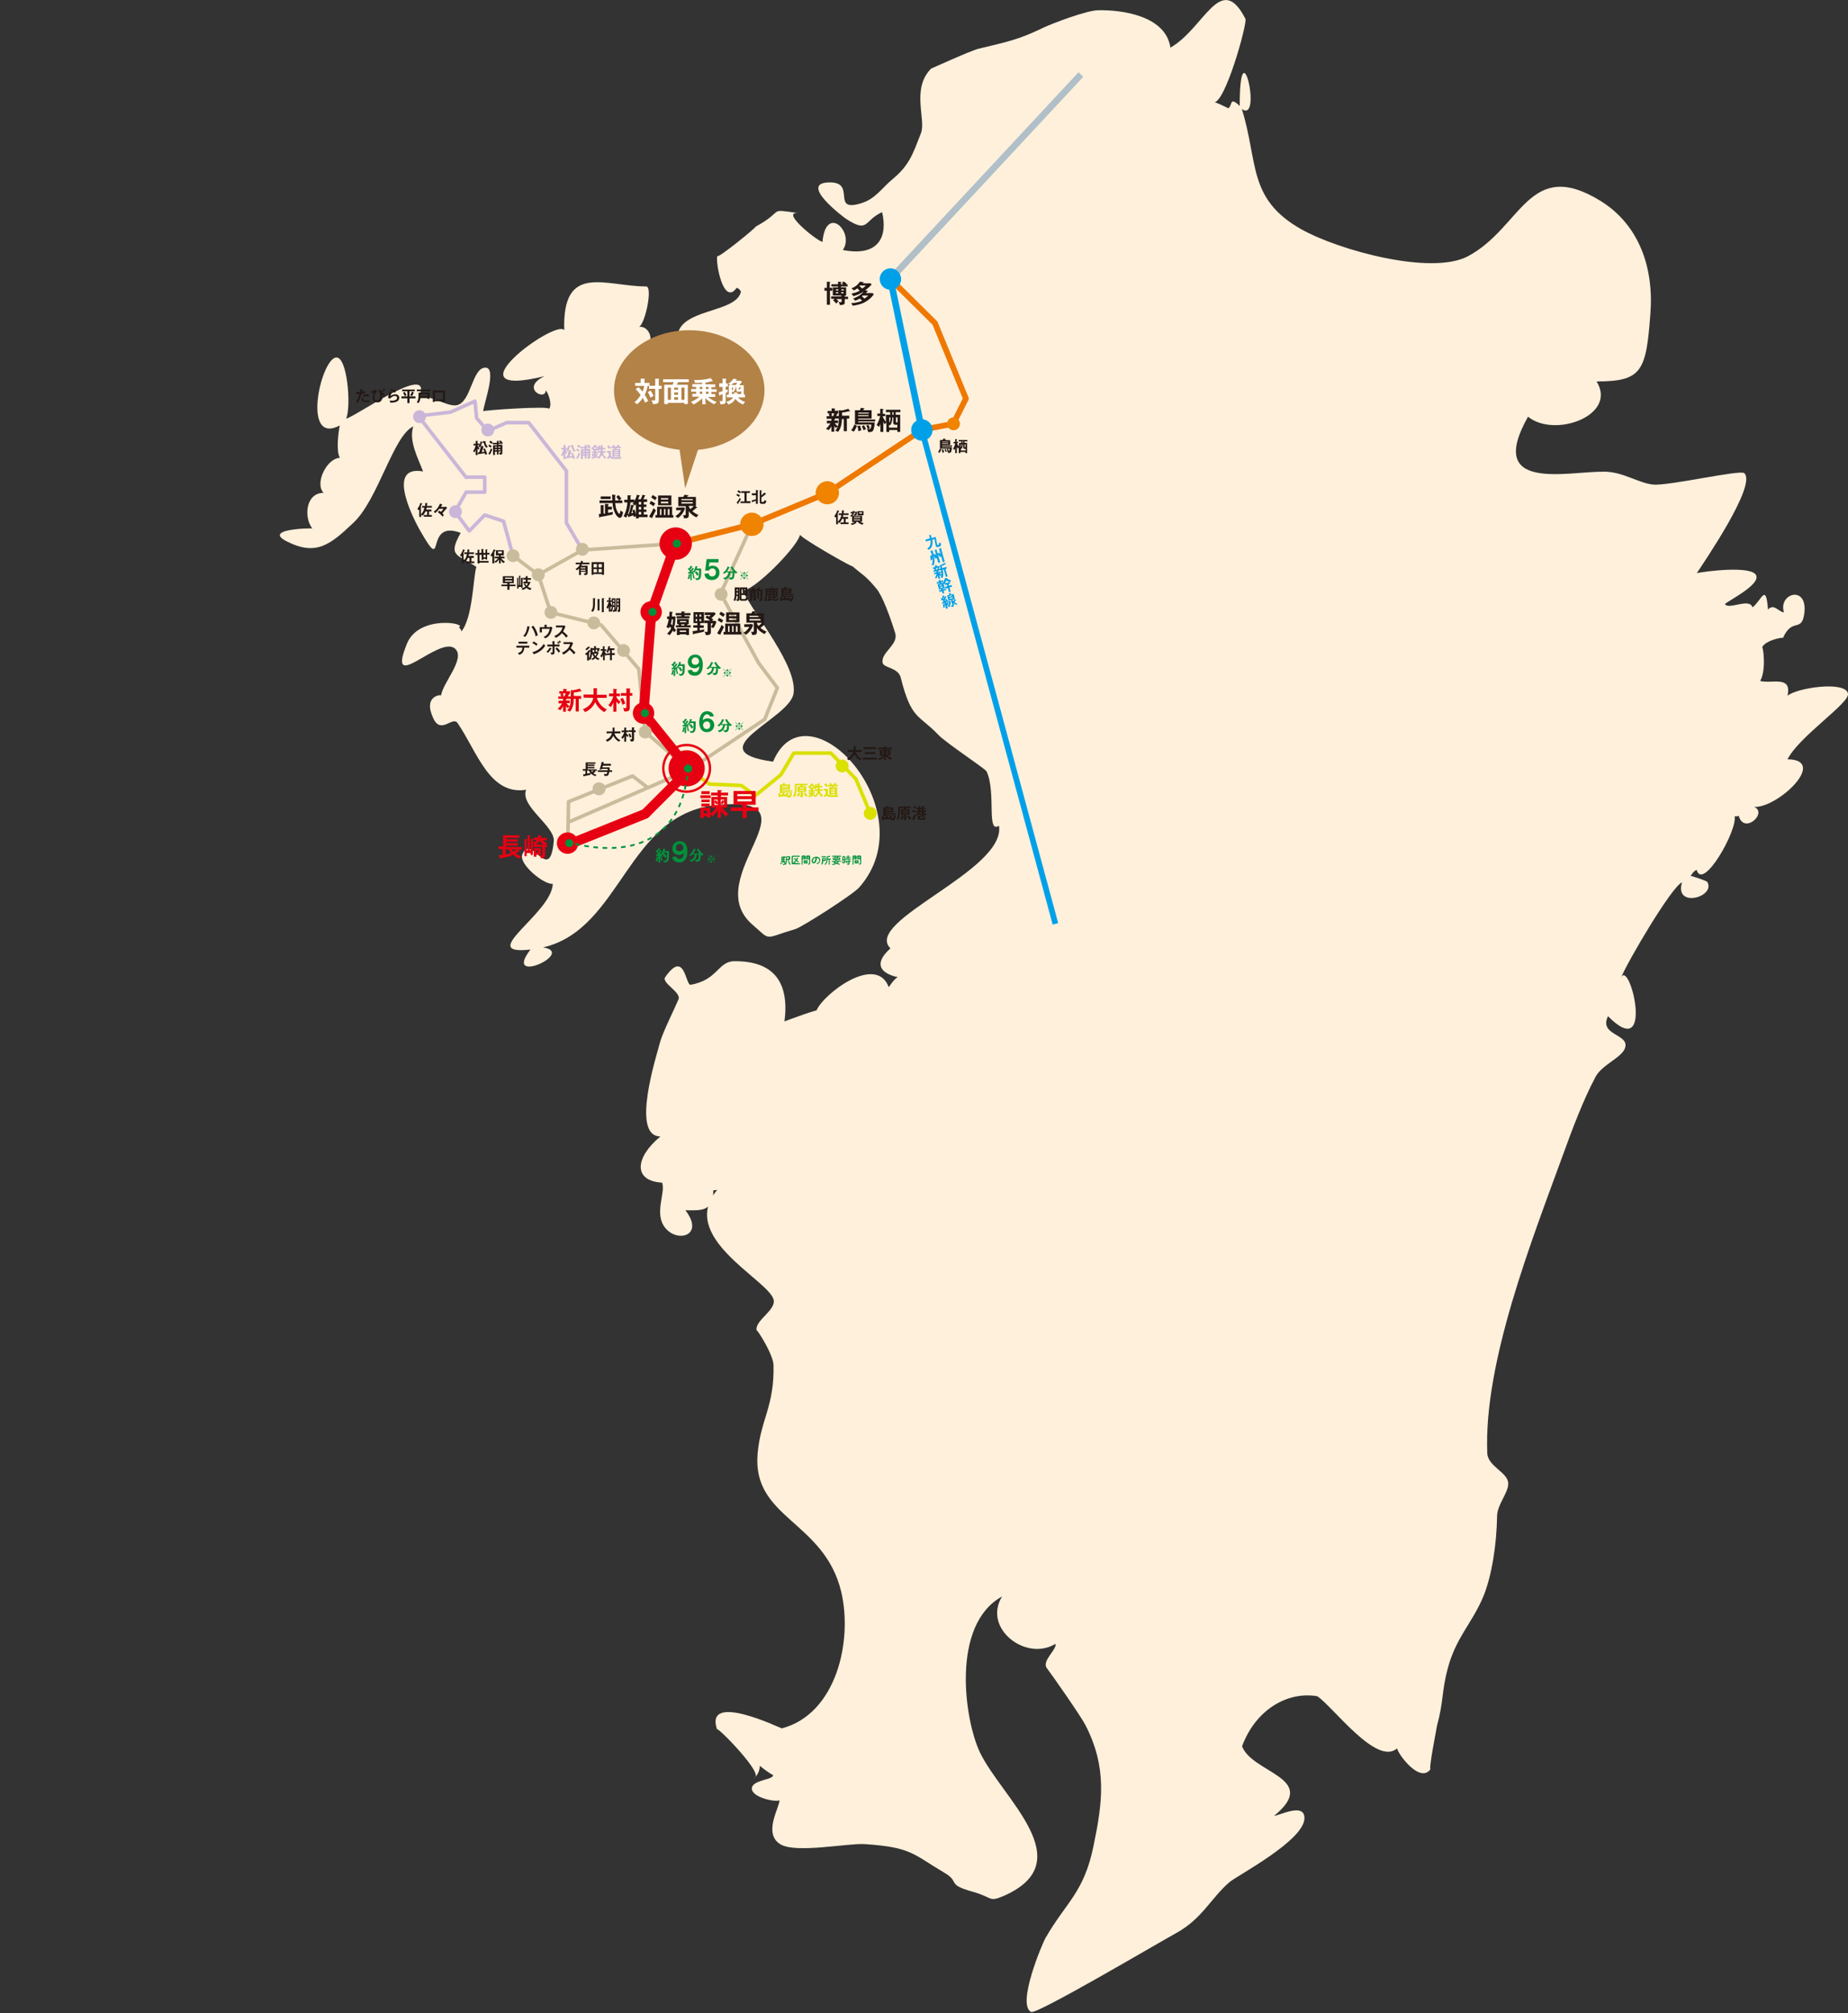 <?xml version="1.0" encoding="utf-8"?>
<!-- Generator: Adobe Illustrator 26.5.0, SVG Export Plug-In . SVG Version: 6.00 Build 0)  -->
<svg version="1.1" id="a" xmlns="http://www.w3.org/2000/svg" xmlns:xlink="http://www.w3.org/1999/xlink" x="0px" y="0px"
	 viewBox="0 0 776.2 845.5" style="enable-background:new 0 0 776.2 845.5;" xml:space="preserve">
<rect x="0" y="0" width="776.2" height="845.5" fill="#333333" stroke="none"/>
<style type="text/css">
	.st0{fill:#FEF0DB;}
	.st1{fill:none;stroke:#C9BC9C;stroke-width:1.5;stroke-linecap:round;stroke-linejoin:round;}
	.st2{fill:none;stroke:#EE7800;stroke-width:2.4;stroke-linecap:round;stroke-linejoin:round;}
	.st3{fill:none;stroke:#E60012;stroke-width:4.14;stroke-miterlimit:10;}
	.st4{fill:none;stroke:#00A0E9;stroke-width:2.4;stroke-miterlimit:10;}
	.st5{fill:none;stroke:#B0BFC8;stroke-width:2.76;stroke-miterlimit:10;}
	.st6{fill:none;stroke:#00A0E9;stroke-width:2.76;stroke-miterlimit:10;}
	.st7{fill-rule:evenodd;clip-rule:evenodd;fill:#E60012;}
	.st8{fill:#E60012;}
	.st9{fill:#F08300;}
	.st10{fill-rule:evenodd;clip-rule:evenodd;fill:#00A0E9;}
	.st11{fill-rule:evenodd;clip-rule:evenodd;fill:#C9BC9C;}
	.st12{fill:none;stroke:#DAE000;stroke-width:1.5;stroke-linecap:round;stroke-linejoin:round;}
	.st13{fill-rule:evenodd;clip-rule:evenodd;fill:#DAE000;}
	.st14{fill:none;stroke:#CAB6D8;stroke-width:1.5;stroke-linecap:round;stroke-linejoin:round;}
	.st15{fill-rule:evenodd;clip-rule:evenodd;fill:#CAB6D8;}
	.st16{fill:none;stroke:#E60012;stroke-miterlimit:10;}
	.st17{fill:#231815;}
	.st18{fill:#CAB6D8;}
	.st19{fill:#B28247;}
	.st20{fill:#FFFFFF;}
	.st21{fill:#00913A;}
	.st22{fill:none;stroke:#00913A;stroke-width:0.75;stroke-miterlimit:10;}
	.st23{fill:none;stroke:#00913A;stroke-width:0.75;stroke-miterlimit:10;stroke-dasharray:0,0,1.94,1.94;}
	.st24{fill:none;stroke:#00913A;stroke-width:0.75;stroke-miterlimit:10;stroke-dasharray:0,2;}
	.st25{fill:#00A0E9;}
	.st26{fill:#DAE000;}
</style>
<path class="st0" d="M776.2,291.3c-1.1-5.5-21.5-2.4-25.4,0.9c1.9-8.7-6.5-4.9-11.5-6.2c2.7-4.6,1.2-14.9,0.8-14.1
	c1.6-3.2,8.9-4.3,8.8-4c4-8.9,8-1.8,9-10.7c1.2-11.6-11.1-8-8.6,0c-2.4-0.3-4.2-3.9-6.7-1.2c-0.9-11.4-2.6-4-6.5-0.9
	c-1.3-4.2-10,1.2-11.6-1.4c1.7-1.6,14.5-7.9,13.2-11.9c-1.5-4.5-21.8-1.8-25-1.1c3-4.6,25.4-37.2,19.9-42
	c-1.8-1.5-32.1,5.5-38.3,4.8c-6.1-0.6-12.7-5.4-20.5-5.4c-15.5-0.2-50,8.8-32-23.1c11.1,9.1,37.7-0.5,28.8-14.8
	c19.2,0,20.8-4.4,22.6-28.5c1.5-19.4-4.8-37.3-20.9-47.3c-30.2-18.6-33,11.1-55.7,23.2c-15.4,8.2-54.3-2.5-70-11.3
	c-22.7-12.8-18-28.1-25-50.5c8.8,6.2-0.9-36-0.9-1.3c-4.5-4.3-2.9,0-4.9,1c1,0.3-6.5-3.3-6.2-2.6c4.7,1.7,14.4-33.2,13.5-35
	C512.7-12.4,505.8,12,491.6,20c-2-13.6-20.8-15.9-30.4-15.7c-5,0.1-19.6,5.7-22.9,7.3c-10.8,5.2-14.7,5.8-27.4,8.9
	c-3.5,0.9-19.9,8.4-19.8,8.3c-8.5,8.5-2,21.5-4.3,27.2c-3.5,8.9-4.8,13.4-12.2,19.5c-4.1,3.4-6.9,8-12.7,9.8
	c-13.2,4.2-2-8.7-13.3-8.7c-14.1,0,6.8,15.4,6.6,15.2c9.8,6.4,7.4,0.9,15.3-2.7c2.4,10-1.2,18.9-16.5,15.9c5.1-7.3-6.8-19.3-8.5-3.9
	c1.6,3.2-19.2-12.8-10-11.6c-13.8-1.8-5.1-1.4-18.3,5.8c2.2-1.2-16.7,14.3-15.9,12.1c-0.9,2.4,2.5,21.4,8.1,13.5
	c0.8,0.2,1.4,0.7,1.8,1.6c-2.1,10.4-33.2,6.1-25.4,24.8c-5.2,1.2-10.2,0.8-14.3-2.1c3.6-2.1,1-8.5-3-7.9c2.7-2,5.7-17,2.9-17
	c-17.2,0-35.3-10.2-34.4,18.4c-3.4-5.1-50.2,29.5-8.3,19.3c-10.4,5,0.5,10.6,0.5,6c1.1,0.9,2.9,6.2,1.4,7.7
	c-0.1-1.3-27.3,0.6-27.6,1c-0.2-1.9,6-18.3,0.9-18.3c-5.7,0-5.9,14.6-12.1,15.8c-4.5,0.8-12.5-5.7-16.2-2.6
	c8.2-17.3-26.6,7.7-30.2,8.2c2.2-5,0.5-26.9-4.5-25.6c-6.4,1.6-14.1,36.9,1.8,28.5c-0.6,3.1-1.6,11,0.1,13.6
	c-5.3,0-10.8,10.5-6.9,14.7c-7.6,0-8.4,10.5-4.6,15.1c5.7-0.4-22.4-0.7-11,5.2c12.5,6.4,18.4,1.5,28.2-7.8
	c10.4-9.8,16.7-36.6,25.1-40.4c-2,6,1.9,13.1,4.1,18.9c-16.8-3-2.3,22.9-1.5,24.4c11.7,20.5,1.3-4.6,17.3,1.4
	c-5.7,10.1-1.2,9,6.6,14.3c-1.3,3.4-1.4,21.2-6.3,27.1c-0.1-0.8-0.5-1.3-1.1-1.7c4-1.7-16.8-5.5-21.8,6.9c-8.9,22,13.6-3.7,20.2,2
	c4.7,4.1-5.4,14.7-5.8,19.7c0-0.5-7.9,0.1-3.2,9.8c3.2,6.6,8-1.3,10.1,1.8c8.2,11.9,13.3,30.4,28.8,28c-2.8,6.8,12.2,15.3,11.6,21.6
	c-1.7,18.5-9.5-3.5-13.2,5.5c-1.7,4.1,9.2,12.9,12.8,12.4c-0.5,12.6-32.6,30.2-9.4,27.6c-11.9,15.5,19.4,1.3,5.3-0.9
	c33.1-7.6,35.1-56.2,73-59.8c44.7-4.3-7.8,30.5,14.9,50.2c8.2,7.1,4.4,5.9,18.1,1.9c2.9-0.9,24.3-14.6,26.8-17.5
	c28.5-32.3-21.9-86.8-36.2-52.8c-32.3-4.5,7-17.9,8.6-28.6c1.8-11.5-16.2-32.6-21.5-43.5c4,1.5,24.7-19.6,24.2-23.6
	c-2.6,0.2,23.7,15.1,21.9,13.5c4.8,4.1,5.5,3.9,10.2,9.5c2.6,3.1,5.8,11.9,7.9,18.7c1.5,4.9-6,8-5.3,12.4c0.4,2.3,6.5,2,7.6,6.2
	c4.5,17.9,7.5,15.4,15.8,24.1c3.2,3.4,19.7,14.2,20.3,15.4c4.1,8.9-0.2,26.3,5.2,22.8c3,18.9-57.3,40-45.6,51.5
	c-8.5,7.7-2.1,11,3.1,12.1c-1.5,0.8-2.8,2.8-3.8,4.2c-5.3-14.2-27.8,3-30.5,10.1c3.1-1.8-12.7,4-13.3,4.3c2.1-16.4-4.4-25.4-21-25.3
	c-7,0-7,8-18.5,9.9c-2.1,0-2.4-15-10.6-3.2c-1.7,2.4,6.8,6.3,5.6,9.3c-1.5,3.6-6.5,13.6-7.7,17.8c-1.4,5.5-12.6,39.8,0.1,39.8
	c-10.7,8.8-11.6,18.7,0.7,19.4c1.6,4.2-3.6,13.1,1.4,19.1c5.2,6.3,16.5,3.1,8.4-7.5c6,0,11.9,0.9,11.7-8.4c0.6,0,1.2,0,1.7-0.2
	c-16.7,19.5,20.2,37.2,23.5,45.7c1.8,4.7-7.9,9-7,13.4c-0.2-1.2,7,10,7.1,14.5c0.4,17.5-5.5,22.9-6.7,37.4
	c-2.2,27.1,27.9,28,35.1,57.7c5,20.9-2.1,51.5-24.9,57.5c-0.3,0.1-32.8-15.8-27.2,0.5c-0.7-2.2,21.3,20.2,15.2,20.2
	c1.6,0,3-3.8,2.7-5.1c-0.5-0.1,6,4.7,5.5,3.8c1.1,2.3-8.8,2-8.8,5.9c0,3.7,9.9,5.8,11.6,4.9c0.1,2.9-7.2,14.2,0.6,18.6
	c6.6,3.7,28-0.6,35.1-0.2c19.8,1.3,20.3,4.2,33.5,12c6.9,4,0.6,4.8,11.9,8c8.7,2.4,6.6,4.5,13,1.8c33-14.4-0.7-41.1-9.9-60.3
	c-6.6-13.9-12.2-53.7,9.3-65.5c-8.3,13.4,10.1,27.5,22.4,19.9c0.8,2.3-5.9,7.2-3.6,10.2c1.7,2.2,14.2,20,16.2,23.9
	c9.2,17.9,7.2,32.5,3.4,50.8c-4,19.6-11.4,23.4-20.2,38.7c-1.2,2.1-12.2,27.9-6,31c2.3,1.2,52-28.2,60.7-33
	c11.2-6.1,14.7-14.7,22.6-21.5c3.1-2.7,31.5-17.5,31.5-26.9c0-6.7-10.6-1-12.7-1c19.4-15.9-9.3-17.8-13.5-29.2
	c5.9-15.8,19.5-23.1,31.6-21c6.7,4.5,25,29.5,33.5,21.9c0.5,2.6,9.9,15.2,14.2,8.5c-1.4,2.2,2.8-18.8,2.5-17.7
	c3-11,1.9-14.4,4.7-24.8c3.5-12.6,9.7-18.1,14.5-29c4-9.1,6-23.6,6.1-34.5c0.1-5,4.7-9.7,4.7-13.7c0-4.7-8.5-7.1-8.8-12.7
	c-1.6-38.2,18.8-89.7,31.8-125.4c4-11,8.3-22.6,13.7-32.8c2.7-5,10.9-8,12.3-11.9c2.3-6.2-11.1-5.2-7.1-13.5c20,20.2,9-25,5.4-16
	c2.7-6.8,21.5-38.7,25.7-40.2c-3.4,11,14.3,6.2,10.6-0.2c-0.3-0.5-6.7-2.6-7-2.5c1.2-1.7,0.9-1.5,2.5-2.6c2.6,9.2,17.2-16.5,16-22.5
	c0.6,0.1,1.2,0.1,1.7-0.2c2.2,8.1,12.3-1.2,6.5-3.7c10,0.5,31.2-19.8,14-20C755.8,309.1,777,295.3,776.2,291.3L776.2,291.3z"/>
<line class="st1" x1="239.2" y1="345.1" x2="289.5" y2="323.3"/>
<polyline class="st1" points="238.5,352.2 238.8,336.7 265.7,325.9 271.9,330.7 "/>
<polyline class="st1" points="289.5,323.3 321.2,302.1 326.5,288.9 318.6,278.4 302.7,249.3 315.9,220.2 "/>
<polyline class="st1" points="289.5,323.3 271,307.4 268.3,281 252.5,262.5 231.3,257.2 226.1,241.4 215.5,233.4 "/>
<polyline class="st1" points="226.1,241.4 244.6,231 283.8,228.3 "/>
<polyline class="st2" points="374,117.2 392.7,135.7 405.7,167.4 400.4,178 388.8,180.2 "/>
<polyline class="st3" points="238.8,354.7 271,341.8 289.5,323.3 270.3,299.5 273.6,257.1 283.8,228.3 "/>
<polyline class="st2" points="283.8,228.3 315.9,220.2 347.6,207 387.2,180.6 "/>
<polyline class="st4" points="387.2,180.6 387.2,180.6 443.3,388 "/>
<line class="st5" x1="374" y1="117.2" x2="454" y2="31.3"/>
<line class="st6" x1="374" y1="117.2" x2="387.2" y2="180.6"/>
<path class="st7" d="M242.9,354.1c0,2.5-2,4.5-4.5,4.5s-4.5-2-4.5-4.5s2-4.5,4.5-4.5S242.9,351.7,242.9,354.1"/>
<path class="st8" d="M274.8,299.5c0,2.5-2,4.5-4.5,4.5s-4.5-2-4.5-4.5s2-4.5,4.5-4.5S274.8,297,274.8,299.5z"/>
<path class="st8" d="M278,257c0,2.5-2,4.5-4.5,4.5s-4.5-2-4.5-4.5c0-2.5,2-4.5,4.5-4.5S278,254.6,278,257z"/>
<path class="st9" d="M320.7,220.2c0,2.7-2.2,4.9-4.9,4.9s-4.9-2.2-4.9-4.9s2.2-4.9,4.9-4.9S320.7,217.6,320.7,220.2z"/>
<path class="st9" d="M352.4,207c0,2.7-2.2,4.8-4.9,4.8s-4.9-2.2-4.9-4.8s2.2-4.9,4.9-4.9S352.4,204.4,352.4,207z"/>
<path class="st10" d="M378.5,117.2c0,2.5-2,4.5-4.5,4.5s-4.5-2-4.5-4.5s2-4.5,4.5-4.5S378.5,114.8,378.5,117.2"/>
<path class="st9" d="M403.2,178c0,1.5-1.2,2.7-2.7,2.7s-2.7-1.2-2.7-2.7s1.2-2.7,2.7-2.7S403.2,176.5,403.2,178z"/>
<path class="st11" d="M273.4,306.1c1.2,2.5-1.2,4.9-3.7,3.7c-0.5-0.2-0.9-0.6-1.1-1.1c-1.1-2.5,1.2-4.9,3.7-3.7
	C272.8,305.2,273.2,305.6,273.4,306.1"/>
<path class="st11" d="M254,330c1.2,2.5-1.2,4.9-3.7,3.7c-0.5-0.2-0.9-0.6-1.1-1.1c-1.2-2.5,1.2-4.9,3.7-3.7
	C253.4,329.1,253.8,329.5,254,330"/>
<path class="st11" d="M234.1,257.2c0,1.5-1.2,2.7-2.7,2.7s-2.7-1.2-2.7-2.7c0-1.5,1.2-2.7,2.7-2.7S234.1,255.7,234.1,257.2"/>
<path class="st11" d="M228.8,241.4c0,1.5-1.2,2.7-2.7,2.7s-2.7-1.2-2.7-2.7s1.2-2.7,2.7-2.7S228.8,239.9,228.8,241.4"/>
<path class="st8" d="M290.6,228.3c0,3.8-3.1,6.8-6.8,6.8s-6.8-3.1-6.8-6.8s3.1-6.8,6.8-6.8S290.6,224.5,290.6,228.3"/>
<path class="st10" d="M391.7,180.6c0,2.5-2,4.5-4.5,4.5s-4.5-2-4.5-4.5s2-4.5,4.5-4.5S391.7,178.2,391.7,180.6"/>
<polyline class="st12" points="289.5,323.3 298,329.3 311.4,329.9 317.2,334.2 328,325.4 333.4,316.3 349,316.3 359.5,327.2 
	365.4,341.3 "/>
<path class="st13" d="M368.2,341.6c0,1.5-1.2,2.7-2.7,2.7s-2.7-1.2-2.7-2.7s1.2-2.7,2.7-2.7S368.2,340,368.2,341.6"/>
<path class="st8" d="M296,322.7c0,4.2-3.4,7.6-7.6,7.6s-7.6-3.4-7.6-7.6s3.4-7.6,7.6-7.6S296,318.5,296,322.7z"/>
<polyline class="st14" points="215.5,233.5 211.5,218.9 203.6,216.3 197.1,223 191.1,214.9 195.8,206.7 203.6,206.7 203.6,200.4 
	195.7,200.4 175.7,174.7 189.2,173.1 199.5,168.5 200.2,175.6 204.9,181 212.8,177.5 222.1,177.5 237.9,197.8 237.9,219.6 
	244.6,231 "/>
<path class="st11" d="M218.2,233.4c0,1.5-1.2,2.7-2.7,2.7s-2.7-1.2-2.7-2.7s1.2-2.7,2.7-2.7S218.2,231.9,218.2,233.4"/>
<path class="st15" d="M194,214.9c0,1.5-1.2,2.7-2.7,2.7s-2.7-1.2-2.7-2.7s1.2-2.7,2.7-2.7S194,213.4,194,214.9"/>
<path class="st15" d="M178.9,175c0,1.5-1.2,2.7-2.7,2.7s-2.7-1.2-2.7-2.7s1.2-2.7,2.7-2.7S178.9,173.5,178.9,175"/>
<path class="st15" d="M207.6,180.6c0,1.5-1.2,2.7-2.7,2.7s-2.7-1.2-2.7-2.7s1.2-2.7,2.7-2.7S207.6,179.1,207.6,180.6"/>
<path class="st11" d="M247.3,230.7c0,1.5-1.2,2.7-2.7,2.7s-2.7-1.2-2.7-2.7s1.2-2.7,2.7-2.7S247.3,229.2,247.3,230.7"/>
<path class="st11" d="M252.1,261.6c0,1.5-1.2,2.7-2.7,2.7s-2.7-1.2-2.7-2.7s1.2-2.7,2.7-2.7S252.1,260.1,252.1,261.6"/>
<path class="st11" d="M264.6,273.2c0,1.5-1.2,2.7-2.7,2.7s-2.7-1.2-2.7-2.7s1.2-2.7,2.7-2.7S264.6,271.7,264.6,273.2"/>
<path class="st11" d="M305.6,249.6c0,1.5-1.2,2.7-2.7,2.7s-2.7-1.2-2.7-2.7s1.2-2.7,2.7-2.7S305.6,248.1,305.6,249.6"/>
<path class="st16" d="M298.2,322.7c0,5.4-4.4,9.8-9.8,9.8s-9.8-4.4-9.8-9.8s4.4-9.8,9.8-9.8S298.2,317.3,298.2,322.7z"/>
<g>
	<g>
		<path class="st8" d="M298.5,334v1.2h-4.3V334H298.5z M298.8,339.2v-4.5h2.6v-0.6h-2.7v-1.2h2.7v-1.1l1.5,0.1c0.1,0,0.3,0,0.3,0.2
			c0,0.2-0.2,0.2-0.4,0.2v0.6h3v1.2h-3v0.6h2.6v4.5h-2c0.9,1.3,1.8,2,2.6,2.7c-0.5,0.3-0.9,0.6-1.1,1.1c-0.9-0.8-1.5-1.5-2.1-2.6
			v3.1h-1.4v-3.1c-1.1,1.6-1.9,2.2-2.2,2.5c-0.3-0.4-0.6-0.8-0.9-1v1.5H297v-0.6h-1.4v0.8h-1.4v-4.4h4.1v2.5c1-0.7,1.8-1.5,2.5-2.5
			L298.8,339.2L298.8,339.2z M298.1,332.3v1.2h-3.5v-1.2H298.1z M298.1,335.8v1.1h-3.5v-1.1H298.1z M298.1,337.5v1.2h-3.5v-1.2
			H298.1z M297,341.6v-1.1h-1.4v1.1H297z M300.7,336c0.3,0.4,0.3,0.5,0.7,1.1v-1.3h-1.4v0.7L300.7,336L300.7,336z M300.1,338.1h1.4
			v-0.7c-0.3,0.2-0.5,0.4-0.7,0.5c-0.3-0.5-0.5-0.9-0.7-1.2V338.1L300.1,338.1z M304.1,336.4v-0.6h-1.4v1.5c0.2-0.2,0.4-0.8,0.6-1.2
			L304.1,336.4L304.1,336.4z M304.1,336.7L304.1,336.7c-0.4,0.7-0.6,0.9-0.7,1.1c-0.2-0.1-0.4-0.2-0.7-0.3v0.6h1.4V336.7
			L304.1,336.7z"/>
		<path class="st8" d="M313.6,339.1h5v1.5h-5v3h-1.7v-3h-5v-1.5h5V338h-3.8v-5.8h9.3v5.8h-3.8L313.6,339.1L313.6,339.1z
			 M315.7,334.4v-0.9h-6v0.9H315.7z M315.7,336.6v-1h-6v1H315.7z"/>
	</g>
	<g>
		<path class="st17" d="M254.1,215.7v-4.1l1.4,0.1c0.1,0,0.2,0.1,0.2,0.1c0,0.1-0.1,0.2-0.3,0.2v0.8h1.6v1.2h-1.6v1.4
			c0.4-0.1,0.6-0.1,2-0.4c0,0.4-0.1,0.8-0.1,1.1c-2,0.4-3.6,0.8-5.2,1c0,0.1-0.1,0.3-0.2,0.3c-0.1,0-0.1-0.1-0.2-0.2l-0.2-1.3
			c0.4,0,0.6-0.1,0.8-0.1v-3.7l1.2,0.1c0.1,0,0.2,0.1,0.2,0.1c0,0.1-0.1,0.1-0.2,0.2v3.1C253.8,215.8,254,215.8,254.1,215.7
			L254.1,215.7z M258.4,207.9c0.1,0,0.2,0.1,0.2,0.1c0,0.1-0.2,0.2-0.2,0.2c0,0.4,0,0.6,0,0.8c0,0.4,0,0.8,0,1.2h3v1.1h-3
			c0.2,1.6,0.3,2.4,0.8,3.3c0.2,0.4,0.6,1.2,0.9,1.2s0.4-0.8,0.5-1.4c0.5,0.4,0.7,0.5,1.1,0.7c-0.1,0.6-0.4,2.4-1.3,2.4
			c-1.1,0-2.2-2-2.6-3.3c-0.3-0.9-0.5-2-0.5-2.9h-5.5v-1.1h5.4c0-0.2-0.1-1.4-0.1-2.5L258.4,207.9L258.4,207.9z M256.5,208.5v1.1
			h-4.2v-1.1H256.5z M259.7,207.9c0.5,0.4,1.1,1.2,1.3,1.6c-0.4,0.2-0.6,0.4-1,0.8c-0.3-0.6-0.9-1.3-1.1-1.6L259.7,207.9
			L259.7,207.9z"/>
		<path class="st17" d="M269.1,209.7c0.3-0.6,0.6-1.2,0.7-1.9l1.2,0.3c0,0,0.1,0.1,0.1,0.1s0,0.1-0.3,0.2c-0.2,0.6-0.3,0.8-0.6,1.3
			h1.6v1.1h-1.4v1.1h1.1v1h-1.1v1.1h1.1v1h-1.1v1.1h1.6v1.1h-3.7v0.5h-1.2v-0.9c-0.3,0.1-0.7,0.2-1,0.3c0-0.3,0-0.4,0-0.7
			c-1.1,0.4-1.2,0.4-1.8,0.6c0,0.1,0,0.2-0.2,0.2c-0.1,0-0.1-0.1-0.2-0.2l-0.3-0.8c-0.2,0.6-0.4,0.9-0.6,1.2
			c-0.1-0.1-0.6-0.4-1.1-0.6c1.2-2,1.6-4.5,1.6-5.8h-1.3v-1.1h1.4c0-0.3,0-1.8,0-1.9l1.3,0.1c0.1,0,0.2,0,0.2,0.1
			c0,0.1-0.2,0.2-0.3,0.2c0,0.3,0,0.7,0,1.4h1.6v0.7c0.1-0.2,0.9-1.4,1.1-2.7l1.2,0.3c0,0,0.1,0.1,0.1,0.1c0,0.1,0,0.1-0.3,0.2
			c-0.2,0.5-0.3,0.9-0.5,1.3L269.1,209.7L269.1,209.7z M266.2,212.2c0.1,0,0.1,0.1,0.1,0.2c0,0.1-0.1,0.1-0.3,0.2
			c-0.4,1.4-0.4,1.6-0.8,3c0.4-0.1,0.6-0.1,0.7-0.2c-0.1-0.5-0.2-0.9-0.3-1.1l0.9-0.3c0.3,0.7,0.5,1.4,0.6,2.2v-4.5
			c-0.2,0.3-0.3,0.4-0.4,0.6c-0.3-0.3-0.8-0.5-1-0.6c0.1-0.2,0.3-0.4,0.6-0.7h-1.5c-0.2,2.7-1,4.6-1.1,4.9c0.2,0,0.3,0,0.4-0.1
			c0.4-1,0.8-2.8,1-3.8L266.2,212.2L266.2,212.2z M268.3,210.8v1.1h1v-1.1H268.3z M268.3,212.9v1.1h1v-1.1H268.3z M268.3,215v1.1h1
			V215H268.3z"/>
		<path class="st17" d="M272.6,217c0.5-0.8,1.5-2.5,1.9-3.6c0.4,0.5,0.9,0.8,1,0.9c-0.4,0.8-0.5,1-1.5,3c0,0.1,0,0.2,0,0.2
			s0,0.1-0.1,0.1c-0.1,0-0.1,0-0.2-0.1L272.6,217L272.6,217z M273.4,210.4c1.1,0.5,1.5,0.9,1.8,1.1c-0.3,0.4-0.5,0.7-0.7,1.1
			c-0.4-0.3-1.1-0.8-1.7-1.1L273.4,210.4L273.4,210.4z M274.2,207.9c0.8,0.5,1.2,0.8,1.7,1.1c-0.3,0.4-0.6,0.8-0.7,1.1
			c-0.7-0.5-1.1-0.8-1.7-1.2L274.2,207.9L274.2,207.9z M276,216.3v-3.5h6.3v3.5h0.5v1.1h-7.5v-1.1H276z M282,208.1v4.1h-5.6v-4.1
			H282z M277.8,216.3v-2.5h-0.6v2.5H277.8z M280.7,209.8v-0.6h-3.1v0.6H280.7z M277.6,210.7v0.7h3.1v-0.7H277.6z M279.5,216.3v-2.5
			h-0.6v2.5H279.5z M281.2,216.3v-2.5h-0.7v2.5H281.2z"/>
		<path class="st17" d="M287.3,213.1l0.4,0.4c-0.1,0.4-0.9,2.7-3,4.1c-0.3-0.4-0.6-0.6-1.1-0.8c0.7-0.4,1.8-1.1,2.5-2.5H284v-1.1
			L287.3,213.1L287.3,213.1z M292.8,213.1c0,0,0.1,0.1,0.1,0.1c0,0.1-0.2,0.1-0.4,0.1c-0.9,0.8-1.1,0.9-1.7,1.4
			c0.8,0.7,1.7,1.2,2.6,1.6c-0.3,0.2-0.4,0.4-0.9,1c-0.6-0.3-1.3-0.7-2-1.3c-0.6-0.5-0.8-0.8-1.2-1.3v1.6c0,1.1-0.3,1.4-2,1.4
			c0-0.3-0.1-0.7-0.5-1.4c0.3,0.1,0.5,0.1,0.7,0.1c0.4,0,0.5-0.1,0.5-0.4v-3.4h-3.1v-3.9h2.1c0.2-0.4,0.3-0.5,0.5-0.9l1.5,0.2
			c0.1,0,0.2,0,0.2,0.1c0,0.1-0.1,0.2-0.4,0.2c-0.1,0.1-0.1,0.1-0.2,0.4h3.7v3.9H292L292.8,213.1L292.8,213.1z M286.2,210.1h4.8
			v-0.5h-4.8V210.1z M291,210.9h-4.8v0.6h4.8V210.9z M289.3,212.5v0.2c0.3,0.6,0.5,0.9,0.6,1.1c0.2-0.1,1-0.7,1.5-1.3H289.3z"/>
	</g>
	<g>
		<path class="st17" d="M349.6,120.9v1.2h-1v5.9h-1.3v-5.9h-1v-1.2h1v-2.6l1.3,0.1c0.1,0,0.2,0,0.2,0.1c0,0.1,0,0.1-0.3,0.2v2.2
			H349.6z M354.8,124.6h1.4v1h-1.4v1.5c0,1-1,1-2.1,1c0-0.5-0.3-1-0.5-1.3c0.5,0.1,0.8,0.1,0.9,0.1c0.3,0,0.4-0.1,0.4-0.4v-0.9h-2.2
			c0.3,0.3,0.6,0.5,0.9,1c-0.4,0.3-0.6,0.5-1,0.9c-0.4-0.6-0.7-0.9-1.3-1.4l0.7-0.6h-1.5v-1h4.3v-0.4h-3.6v-3.4h2.2v-0.4h-2.8v-0.9
			h2.8v-1.1l1.2,0.1c0.1,0,0.2,0,0.2,0.1c0,0.1,0,0.1-0.2,0.2v0.7h1.1c-0.2-0.1-0.4-0.3-0.7-0.5l0.7-0.7c0.5,0.3,1,0.7,1.3,0.9
			c-0.2,0.2-0.3,0.2-0.4,0.3h0.8v0.9h-2.8v0.4h2.2v3.4H355c0,0,0,0,0,0.1c0,0.1-0.2,0.1-0.3,0.2L354.8,124.6L354.8,124.6z
			 M352.1,122v-0.5h-1v0.5H352.1z M351.1,122.7v0.5h1v-0.5H351.1z M354.4,122v-0.5h-1v0.5H354.4z M353.3,122.7v0.5h1v-0.5H353.3z"/>
		<path class="st17" d="M364.3,122.1c0.1,0,0.2,0.1,0.2,0.2c0,0.1-0.1,0.2-0.3,0.2c-0.2,0.2-0.3,0.4-0.5,0.6h2.8l0.5,0.5
			c-1.2,1.8-2.8,2.8-3.9,3.4c-1.8,0.9-3.6,1.2-5,1.4c-0.1-0.5-0.3-0.7-0.6-1.1c1.1,0,2.9-0.2,4.6-1c-0.2-0.3-0.6-0.6-1-0.9
			c-0.7,0.4-1.3,0.7-1.9,0.9c-0.2-0.3-0.6-0.7-0.9-0.9c0.8-0.3,2.9-1,4.5-3c-2,1.4-3.7,1.8-4.5,2c-0.1-0.4-0.2-0.6-0.7-1.1
			c1.2-0.2,2.3-0.5,3.5-1.2c-0.4-0.4-0.6-0.6-1-1c-0.4,0.3-0.8,0.6-1.5,0.9c-0.1-0.2-0.4-0.5-1-0.9c2.2-0.8,3.1-2.1,3.6-2.8l1.4,0.2
			c0.1,0,0.2,0.1,0.2,0.1c0,0.1-0.1,0.2-0.3,0.2c0,0.1-0.1,0.2-0.2,0.2h3.4l0.4,0.5c-0.8,0.9-1.7,1.7-2.7,2.4L364.3,122.1
			L364.3,122.1z M361.2,119.9c-0.2,0.1-0.2,0.2-0.3,0.2c0.4,0.3,0.9,0.7,1.2,1.1c0.3-0.2,1.2-0.8,1.6-1.3H361.2z M362.4,124.1
			c-0.1,0.1-0.2,0.2-0.4,0.3c0.3,0.3,0.8,0.7,1.1,1c0.1-0.1,1.2-0.8,1.6-1.3L362.4,124.1L362.4,124.1z"/>
	</g>
	<g>
		<path class="st17" d="M350.4,176.6h1.6v1.1h-1.4c0.1,0.2,0.8,1,1.4,1.3c-0.5,0.3-0.6,0.4-0.9,0.8c-0.3-0.3-0.5-0.5-0.7-0.9v2.4
			h-1.2V179c-0.3,0.6-0.6,1.1-1.2,1.7c-0.3-0.3-0.5-0.4-1.1-0.6c0.9-0.8,1.5-1.6,1.9-2.3h-1.5v-1.1h1.9v-0.8h-2v-1.1h1.2
			c-0.2-0.6-0.3-0.8-0.3-1l0.6-0.2h-1.1v-1h1.7v-1.1l1.3,0.1c0.2,0,0.2,0.1,0.2,0.1c0,0.1-0.1,0.1-0.2,0.2v0.6h1.5v1h-0.6
			c0.3,0.1,0.4,0.1,0.4,0.2c0,0.1-0.1,0.1-0.3,0.2c-0.1,0.3-0.3,0.6-0.4,0.8h1.2v1.1h-1.5c0,0.1-0.2,0.2-0.3,0.2L350.4,176.6
			L350.4,176.6z M349.2,173.6c0.2,0.6,0.3,0.8,0.3,1l-0.6,0.2h1c0.3-0.5,0.5-1.1,0.5-1.2H349.2z M352.6,172.3l0.7,0.1
			c0.7,0,2.1-0.4,3-0.7l0.7,0.9c0,0,0,0.1,0,0.1c0,0.1-0.1,0.1-0.2,0.1c-0.1,0-0.1,0-0.3-0.1c-0.9,0.3-1.7,0.5-2.8,0.5v1.4h3v1.2h-1
			v5.3h-1.3V176h-0.8c0,0.8,0,3.4-1.6,5.4c-0.3-0.2-0.6-0.4-1.2-0.5c1.4-1.5,1.5-3.3,1.5-4.9V172.3L352.6,172.3z"/>
		<path class="st17" d="M359.9,178.8c0.2,0.1,0.2,0.2,0.2,0.2c0,0.1-0.2,0.1-0.3,0.1c-0.5,1.3-0.9,1.8-1.2,2.2
			c-0.4-0.3-0.9-0.5-1.1-0.6c0.6-0.7,1.1-1.6,1.3-2.4L359.9,178.8L359.9,178.8z M366.1,172.4v3.4h-5.6v0.4h7.1v0.8h-7.1v0.4h6.9
			c0,0.9-0.3,3.1-0.9,3.7c-0.4,0.3-1,0.4-1.8,0.4c-0.1-0.5-0.3-0.9-0.6-1.4c0.3,0.1,0.7,0.1,1,0.1c0.5,0,0.7,0,0.9-1.9h-6.9v-6h2.1
			c0.1-0.3,0.3-0.6,0.3-1l1.5,0.2c0,0,0.1,0,0.1,0.1c0,0.1-0.2,0.2-0.3,0.2c-0.1,0.3-0.2,0.4-0.2,0.5H366.1L366.1,172.4z
			 M361.2,178.7c0.4,1,0.5,1.6,0.5,2.1c-0.4,0-0.7,0.1-1.2,0.3c0-0.7-0.1-1.3-0.4-2.1L361.2,178.7L361.2,178.7z M360.5,173.7h4.4
			v-0.4h-4.4V173.7z M364.8,174.4h-4.4v0.4h4.4V174.4z M362.9,178.6c0.4,0.6,0.6,1.1,0.8,1.7c-0.3,0.1-0.7,0.2-1,0.4
			c-0.2-0.6-0.4-1.1-0.7-1.7L362.9,178.6L362.9,178.6z M364.7,178.4c0.1,0.1,0.5,0.9,0.7,1.4c-0.4,0.1-0.8,0.4-0.9,0.4
			c-0.2-0.7-0.5-1.1-0.7-1.4L364.7,178.4L364.7,178.4z"/>
		<path class="st17" d="M372.2,174.2h1.7v-1.1h-1.8v-1h6.1v1h-2v1.1h1.9v7.2h-1.2v-0.8h-3.4v0.8h-1.2v-3.9c-0.3,0.2-0.4,0.3-0.8,0.7
			c-0.1-0.2-0.3-0.6-0.5-1.1v4.3h-1.2V178c-0.3,0.8-0.4,1-0.5,1.3c-0.2-0.2-0.8-0.6-1.1-0.8c0.3-0.5,1.1-1.9,1.5-3.8h-1.2v-1h1.2v-2
			l1.2,0.1c0.1,0,0.2,0,0.2,0.2c0,0.1-0.1,0.1-0.3,0.2v1.6h1v1h-1v0.3c0.4,0.7,0.8,1.5,1.3,2.2V174.2L372.2,174.2z M376.9,179.6
			v-1.2h-0.7c-0.4,0-1,0-1-0.8v-2.3h-0.4c0,2.2-0.7,3-1,3.4c-0.1-0.2-0.2-0.2-0.4-0.3v1.2L376.9,179.6L376.9,179.6z M373.5,175.3
			v2.3c0.4-0.6,0.5-1.1,0.5-2.3H373.5z M375.3,173.1h-0.5v1.1h0.5V173.1z M376.9,175.3h-0.6v1.8c0,0.3,0,0.3,0.3,0.3h0.4V175.3
			L376.9,175.3z"/>
	</g>
	<g>
		<path class="st17" d="M395.4,188.7c0.1,0,0.1,0.1,0.1,0.1c0,0.1-0.1,0.1-0.2,0.1c-0.3,0.8-0.6,1.1-0.7,1.3
			c-0.2-0.2-0.5-0.3-0.6-0.4c0.4-0.4,0.6-1,0.8-1.4L395.4,188.7L395.4,188.7z M399.1,184.9v2h-3.4v0.2h4.2v0.5h-4.2v0.2h4.1
			c0,0.5-0.1,1.9-0.5,2.2c-0.2,0.2-0.6,0.2-1.1,0.2c-0.1-0.3-0.2-0.5-0.4-0.8c0.2,0,0.4,0.1,0.6,0.1c0.3,0,0.4,0,0.5-1.1h-4.1v-3.6
			h1.2c0.1-0.2,0.1-0.4,0.2-0.6l0.9,0.1c0,0,0.1,0,0.1,0.1c0,0.1-0.1,0.1-0.2,0.1c-0.1,0.2-0.1,0.2-0.1,0.3L399.1,184.9L399.1,184.9
			z M396.2,188.7c0.2,0.6,0.3,1,0.3,1.3c-0.2,0-0.4,0.1-0.7,0.1c0-0.4-0.1-0.8-0.2-1.3L396.2,188.7z M395.7,185.7h2.6v-0.2h-2.6
			V185.7z M398.3,186.1h-2.6v0.3h2.6V186.1z M397.2,188.6c0.2,0.4,0.4,0.7,0.5,1c-0.2,0-0.4,0.1-0.6,0.2c-0.1-0.4-0.2-0.7-0.4-1
			L397.2,188.6z M398.2,188.5c0,0.1,0.3,0.6,0.4,0.8c-0.2,0.1-0.5,0.2-0.6,0.2c-0.1-0.4-0.3-0.7-0.4-0.9L398.2,188.5L398.2,188.5z"
			/>
		<path class="st17" d="M402.8,186h1v-0.6h-1.1v-0.6h3.6v0.6h-1.2v0.6h1.1v4.3h-0.7v-0.5h-2.1v0.5h-0.7V188
			c-0.2,0.1-0.3,0.2-0.5,0.4c-0.1-0.1-0.1-0.4-0.3-0.7v2.6h-0.7v-2.1c-0.2,0.5-0.2,0.6-0.3,0.8c-0.1-0.1-0.5-0.4-0.6-0.5
			c0.2-0.3,0.7-1.1,0.9-2.3h-0.7v-0.6h0.7v-1.2l0.7,0c0,0,0.1,0,0.1,0.1c0,0.1,0,0.1-0.2,0.1v0.9h0.6v0.6H402v0.2
			c0.2,0.4,0.5,0.9,0.8,1.3L402.8,186L402.8,186z M405.6,189.2v-0.7h-0.4c-0.3,0-0.6,0-0.6-0.5v-1.4h-0.2c0,1.3-0.4,1.8-0.6,2
			c-0.1-0.1-0.1-0.1-0.2-0.2v0.8L405.6,189.2L405.6,189.2z M403.5,186.6v1.4c0.2-0.4,0.3-0.6,0.3-1.4H403.5z M404.6,185.3h-0.3v0.6
			h0.3V185.3z M405.6,186.6h-0.4v1.1c0,0.1,0,0.2,0.1,0.2h0.2L405.6,186.6L405.6,186.6z"/>
	</g>
	<g>
		<path class="st17" d="M309.3,250.3c0,0.5-0.1,1.4-0.5,2.1c-0.2-0.1-0.5-0.2-0.7-0.3c0.3-0.5,0.5-1.2,0.5-2.5v-2.9h1.9v5
			c0,0.3,0,0.8-1,0.7c-0.1-0.4-0.1-0.5-0.3-0.8c0.1,0,0.3,0.1,0.4,0.1c0.2,0,0.2-0.1,0.2-0.3v-1.1L309.3,250.3L309.3,250.3z
			 M309.9,248.2v-0.7h-0.5v0.7H309.9z M309.9,249.7v-0.8h-0.5v0.8H309.9z M313.9,246.8v3.4h-0.8v-0.3h-1.7v1.3
			c0,0.3,0.1,0.4,0.3,0.4h1.1c0.3,0,0.4-0.1,0.6-0.8c0.2,0.1,0.4,0.3,0.7,0.4c-0.2,1-0.6,1.1-1.1,1.1h-1.5c-0.8,0-0.9-0.4-0.9-0.8
			v-4.8H313.9z M312,247.5h-0.5v1.7h0.5V247.5z M312.6,249.2h0.5v-1.7h-0.5V249.2z"/>
		<path class="st17" d="M318,247.5c0-0.1,0.4-0.5,0.6-0.9l0.8,0.2c0,0,0.1,0,0.1,0.1c0,0.1-0.1,0.1-0.2,0.1
			c-0.1,0.2-0.2,0.4-0.4,0.6h1.6v0.7h-5.9v-0.7h1.6c0-0.1-0.2-0.4-0.4-0.6l0.7-0.3c0.3,0.3,0.4,0.5,0.5,0.8l-0.3,0.1L318,247.5
			L318,247.5z M315.8,251v1.4h-0.8v-4h2.5v3.3c0,0.5-0.2,0.6-1.1,0.6c0-0.3-0.1-0.5-0.3-0.8c0.1,0,0.3,0,0.4,0c0.1,0,0.2,0,0.2-0.2
			V251L315.8,251L315.8,251z M316.8,249.5v-0.4h-1v0.4H316.8z M316.8,250.5V250h-1v0.4H316.8z M318.8,248.5c0,0,0.1,0,0.1,0.1
			c0,0-0.1,0.1-0.1,0.1v2.6H318v-2.8L318.8,248.5z M320.2,248.4c0,0,0.1,0,0.1,0.1c0,0,0,0.1-0.1,0.1v3.1c0,0.7-0.4,0.8-1.2,0.8
			c0-0.2,0-0.5-0.2-0.8c0.1,0,0.4,0,0.4,0c0.1,0,0.2,0,0.2-0.2v-3.1L320.2,248.4L320.2,248.4z"/>
		<path class="st17" d="M326.6,248.2v1.8h-4.4c0,0.6-0.1,1.7-0.6,2.6c-0.3-0.2-0.3-0.2-0.7-0.3c0.6-1,0.6-2,0.6-2.8v-2.3h2.2v-0.6
			l0.8,0c0.1,0,0.1,0,0.1,0.1c0,0.1,0,0.1-0.2,0.1v0.3h2.4v0.7h-1.6c0,0.1-0.1,0.1-0.2,0.1v0.3L326.6,248.2L326.6,248.2z
			 M324.4,250.4v0.6h-1v0.5c0.6-0.1,0.7-0.1,1-0.2c0,0.1-0.1,0.4-0.1,0.7c-0.3,0.1-1.2,0.3-1.8,0.4c0,0.1-0.1,0.1-0.1,0.1
			s-0.1,0-0.1-0.1l-0.2-0.6c0.1,0,0.5-0.1,0.6-0.1v-1.6l0.7,0c0.1,0,0.2,0,0.2,0.1c0,0.1-0.1,0.1-0.2,0.1v0.1L324.4,250.4
			L324.4,250.4z M323,248.2v-0.4h-0.8v0.4H323z M323,249.4v-0.6h-0.8v0.6H323z M324.5,248.2v-0.4H324c0,0.1-0.1,0.1-0.2,0.1v0.3
			L324.5,248.2L324.5,248.2z M324.5,249.4v-0.6h-0.7v0.6H324.5z M325.3,251.5c0,0.2,0.1,0.3,0.2,0.3h0.4c0.3,0,0.4-0.1,0.4-0.7
			c0.2,0.2,0.4,0.3,0.6,0.3c-0.2,1-0.5,1-0.9,1h-0.7c-0.5,0-0.7-0.3-0.7-0.7v-1.6l0.7,0c0.1,0,0.2,0,0.2,0.1c0,0.1,0,0.1-0.2,0.1
			v0.3c0.3-0.1,0.6-0.3,0.9-0.6l0.5,0.5c0,0,0,0.1,0,0.1c0,0.1-0.1,0.1-0.1,0c-0.4,0.3-0.7,0.5-1.3,0.7L325.3,251.5L325.3,251.5z
			 M325.2,248.8v0.6h0.7v-0.6H325.2z"/>
		<path class="st17" d="M328.4,252.3h-0.8v-1.5l0.8,0c0.1,0,0.1,0,0.1,0.1c0,0.1-0.1,0.1-0.1,0.1v0.4h0.8v-0.7h-1v-3.6h1.1
			c0.1-0.3,0.2-0.4,0.2-0.6l0.9,0.1c0.1,0,0.1,0,0.1,0.1c0,0.1-0.1,0.1-0.2,0.1c0,0.1-0.1,0.2-0.1,0.3h2.2v2.1h-3.4v0.3h4.3v0.5
			h-4.3v0.3h4.2c0,0.6-0.1,1.5-0.4,1.9c-0.3,0.4-0.5,0.4-1.3,0.4c0-0.2-0.1-0.3-0.1-0.5h-3.1L328.4,252.3L328.4,252.3z M329.1,247.9
			h2.6v-0.3h-2.6V247.9z M331.7,248.4h-2.6v0.3h2.6V248.4z M330.8,251.4v-0.6l0.8,0c0.1,0,0.2,0,0.2,0.1c0,0.1-0.1,0.1-0.2,0.1v0.6
			c0.2,0,0.3,0,0.4,0c0.3,0,0.3-0.1,0.4-0.2c0-0.1,0.1-0.5,0.1-0.8h-2.8l0.4,0c0.1,0,0.2,0,0.2,0.1c0,0.1-0.1,0.1-0.2,0.1v0.5
			L330.8,251.4L330.8,251.4z"/>
	</g>
	<g>
		<path class="st17" d="M254.8,308v-0.8h2.5v-1.6l0.8,0c0.1,0,0.1,0,0.1,0.1c0,0.1-0.1,0.1-0.1,0.1v1.4h2.5v0.8h-2.5
			c0.3,0.9,0.9,2.1,2.5,2.9c-0.4,0.3-0.5,0.4-0.6,0.6c-0.7-0.3-1.8-1.2-2.4-2.5c-0.7,1.6-1.8,2.2-2.6,2.5c-0.1-0.1-0.2-0.4-0.6-0.7
			c0.5-0.2,2.2-0.9,2.6-2.9L254.8,308L254.8,308z"/>
		<path class="st17" d="M263,311.5h-0.8v-2.3c-0.2,0.4-0.4,0.9-0.6,1.1c-0.2-0.2-0.3-0.3-0.7-0.5c0.5-0.6,1-1.2,1.3-2.3h-1.1v-0.7
			h1.1v-1.2l0.8,0c0.1,0,0.1,0,0.1,0.1c0,0,0,0.1-0.1,0.1v1h0.9v0.7H263v0.3c0.3,0.5,0.6,0.8,1,1.1c-0.1,0.2-0.3,0.4-0.4,0.7
			c-0.2-0.2-0.5-0.6-0.6-0.7V311.5z M264.6,308c0.2,0.4,0.5,1.1,0.6,1.5c-0.2,0.1-0.4,0.1-0.7,0.3c-0.1-0.6-0.4-1.1-0.5-1.5
			L264.6,308L264.6,308z M267,306.8v0.7h-0.7v3c0,0.6-0.1,1-1.4,0.9c-0.1-0.5-0.1-0.6-0.3-0.9c0.3,0,0.5,0,0.5,0
			c0.3,0,0.3,0,0.3-0.3v-2.8h-1.4v-0.7h1.4v-1.2l0.9,0c0.1,0,0.1,0,0.1,0.1s-0.1,0.1-0.1,0.1v1L267,306.8L267,306.8z"/>
	</g>
	<g>
		<path class="st17" d="M248.1,273.3C248.1,273.3,248.1,273.3,248.1,273.3c0.1,0.2,0,0.2-0.2,0.2c0,0-0.1,0.1-0.3,0.4
			c-0.1,0.1-0.2,0.3-0.3,0.4l0.1,0c0.1,0,0.1,0,0.1,0.1s0,0.1-0.1,0.1v2.9h-0.8v-2.5c-0.1,0.1-0.2,0.2-0.4,0.3
			c-0.2-0.3-0.3-0.5-0.5-0.6c1-0.6,1.5-1.3,1.7-1.7L248.1,273.3L248.1,273.3z M247.7,271.8c0.1,0,0.1,0.1,0.1,0.1
			c0,0.1-0.1,0.1-0.2,0.1c-0.2,0.3-0.7,0.8-1.2,1.1c-0.1-0.1-0.4-0.4-0.6-0.4c0.6-0.4,1-0.9,1.3-1.2L247.7,271.8L247.7,271.8z
			 M249.5,272.3v-0.9l0.8,0c0,0,0.1,0,0.1,0.1c0,0.1,0,0.1-0.1,0.1v0.6h1.4l0.2,0.2c-0.2,0.6-0.3,1-0.5,1.3
			c-0.3-0.2-0.4-0.2-0.7-0.3c0.1-0.3,0.2-0.4,0.2-0.6h-0.7v0.9h0.8l0.4,0.4c-0.1,0.5-0.4,1.1-0.9,1.8c0.5,0.4,1,0.6,1.3,0.7
			c-0.2,0.2-0.4,0.5-0.5,0.6c-0.6-0.2-1.1-0.6-1.3-0.8c-0.3,0.3-0.6,0.6-1.1,0.8c-0.1-0.1-0.3-0.4-0.6-0.5c0.6-0.2,0.9-0.4,1.2-0.8
			c-0.4-0.5-0.6-0.9-0.8-1.4c-0.1,1.3-0.5,2.3-0.8,2.7c-0.2-0.2-0.4-0.3-0.6-0.4c0.3-0.6,0.7-1.3,0.7-3c0-0.3,0-1.5,0-1.7
			L249.5,272.3L249.5,272.3z M248.9,273c0,0,0,0.8,0,0.9h0.7V273H248.9L248.9,273z M249.5,274.5c0.2,0.4,0.3,0.7,0.6,1
			c0.3-0.4,0.4-0.8,0.5-1H249.5z"/>
		<path class="st17" d="M254.9,274.4h1.3v-1.3h-0.4c0,0.1-0.2,0.5-0.4,1c-0.2-0.1-0.5-0.2-0.7-0.3c0.2-0.3,0.6-1.1,0.8-2.4l0.8,0.1
			c0,0,0.1,0,0.1,0.1c0,0.1-0.1,0.1-0.2,0.1c0,0.2-0.1,0.4-0.1,0.6h2v0.7H257v1.3h1.2v0.8H257v2.2h-0.8v-2.2h-1.3V275
			c0,0-0.3,0.2-0.5,0.5c-0.1-0.2-0.2-0.3-0.4-0.8v2.6h-0.7v-2.3c-0.2,0.4-0.3,0.7-0.5,1.1c-0.2-0.2-0.4-0.3-0.7-0.5
			c0.2-0.3,0.8-1,1.1-2.3h-0.9v-0.7h0.9v-1.2l0.8,0.1c0.1,0,0.1,0,0.1,0.1c0,0.1-0.1,0.1-0.2,0.1v1h0.8v0.7h-0.8v0
			c0.2,0.5,0.5,1,0.9,1.4V274.4L254.9,274.4z"/>
	</g>
	<g>
		<path class="st17" d="M249.9,251.3c0.1,0,0.2,0,0.2,0.1c0,0.1-0.1,0.1-0.2,0.1v2c0,1.4-0.1,2.6-0.9,3.5c-0.2-0.2-0.4-0.3-0.7-0.4
			c0.7-0.9,0.8-1.7,0.8-3.2v-2.2L249.9,251.3L249.9,251.3z M251.8,251.6c0.1,0,0.1,0,0.1,0.1c0,0.1-0.1,0.1-0.1,0.1v4.6H251v-4.8
			L251.8,251.6L251.8,251.6z M253.7,251.2c0.1,0,0.1,0,0.1,0.1c0,0,0,0.1-0.1,0.1c0,0-0.1,0-0.1,0.1v5.6h-0.8v-5.8L253.7,251.2
			L253.7,251.2z"/>
		<path class="st17" d="M256.9,251.3h1.6v4.8c0.2-0.7,0.3-1.3,0.3-2.2v-2.6h1.7v5c0,0.4,0,0.8-1,0.7c0-0.3-0.1-0.5-0.2-0.8
			c0.2,0,0.3,0,0.3,0c0.2,0,0.2-0.1,0.2-0.2v-1.2h-0.5c0,0.8-0.2,1.5-0.5,2.2c-0.2-0.2-0.3-0.2-0.4-0.3c-0.2,0.2-0.5,0.3-0.9,0.3
			c0-0.2-0.1-0.4-0.3-0.7c0.6,0,0.8,0,0.8-0.3v-1.1h-0.5c-0.1,1.3-0.6,2.1-0.7,2.1c-0.2-0.2-0.3-0.2-0.5-0.4c0.2-0.4,0.6-0.9,0.7-2
			c-0.2,0.1-0.4,0.5-0.4,0.5c-0.1-0.1-0.1-0.3-0.2-0.6v2.4h-0.7v-2.2c-0.1,0.4-0.2,0.7-0.4,1c-0.1-0.1-0.2-0.2-0.3-0.3
			c-0.1-0.1-0.2-0.1-0.3-0.2c0.2-0.4,0.6-1.2,1-2.4h-0.8v-0.6h0.8v-1.2l0.7,0c0.1,0,0.1,0,0.1,0.1s-0.1,0.1-0.1,0.1v1h0.6v0.6h-0.6
			v0c0.2,0.6,0.4,1.1,0.7,1.5c0-0.2,0-0.4,0-0.6L256.9,251.3L256.9,251.3z M257.5,252.7h0.5v-0.8h-0.5V252.7z M258,254.2v-0.9h-0.5
			v0.9H258z M259.8,252.7v-0.8h-0.5v0.8H259.8z M259.8,254.2v-0.9h-0.5v0.9H259.8z"/>
	</g>
	<g>
		<path class="st17" d="M222.4,263.2c0.1,0,0.1,0,0.1,0.1c0,0,0,0.1-0.1,0.1c-0.4,2-1.1,3.3-1.8,4.1c-0.2-0.2-0.7-0.3-0.8-0.4
			c1.2-1.3,1.5-2.7,1.7-4.1L222.4,263.2L222.4,263.2z M224,262.8c0.8,1,1.5,2.3,1.9,4c-0.3,0.1-0.8,0.4-0.9,0.5
			c-0.4-2-1.2-3.3-1.8-4L224,262.8L224,262.8z"/>
		<path class="st17" d="M231,263.3c0.2,0,0.3,0,0.5-0.1l0.5,0.4c-0.1,0.2-0.2,0.9-0.3,1.1c-0.5,1.8-1.2,2.7-2.7,3.4
			c-0.2-0.3-0.3-0.4-0.7-0.6c1.9-0.7,2.4-2.4,2.6-3.4h-3.3v1.5h-0.9v-2.2h2v-1l0.9,0c0.1,0,0.1,0,0.1,0.1c0,0.1-0.1,0.1-0.1,0.1v0.8
			H231L231,263.3z"/>
		<path class="st17" d="M233.5,263.5v-0.8h3.2c0.1,0,0.3,0,0.4,0l0.4,0.5c-0.1,0.2-0.2,0.3-0.2,0.4c-0.3,0.6-0.4,1-0.8,1.6
			c0.5,0.4,1.5,1.2,2,1.9c-0.2,0.2-0.6,0.6-0.7,0.7c-0.4-0.5-0.9-1.2-1.8-1.9c-0.4,0.6-1.5,1.5-2.6,2c-0.2-0.4-0.3-0.5-0.6-0.8
			c0.4-0.1,1.3-0.5,2.3-1.5c0.7-0.7,0.9-1.3,1.2-2.1L233.5,263.5L233.5,263.5z"/>
		<path class="st17" d="M216.9,272v-0.8h5.4v0.8h-2.1c0,1.1-0.4,1.7-0.7,2.1c-0.2,0.3-0.7,0.7-1.4,0.9c-0.2-0.3-0.5-0.5-0.6-0.7
			c1.7-0.5,1.9-1.5,1.9-2.3H216.9L216.9,272z M221.5,269.5v0.8h-3.7v-0.8H221.5z"/>
		<path class="st17" d="M224.1,269.4c0.9,0.5,1.4,0.8,1.7,1.1c-0.1,0.1-0.2,0.3-0.5,0.7c-0.8-0.7-1.4-1-1.7-1.1L224.1,269.4
			L224.1,269.4z M223.6,273.9c1.5-0.3,3.5-1.4,4.8-3.5c0.2,0.4,0.3,0.5,0.6,0.8c-0.4,0.6-1.6,2.5-4.6,3.5c0,0.1,0,0.1-0.1,0.1
			c0,0-0.1,0-0.1-0.1L223.6,273.9L223.6,273.9z"/>
		<path class="st17" d="M231.6,272.3c0.1,0,0.1,0.1,0.1,0.1c0,0.1-0.1,0.1-0.2,0.1c-0.5,0.8-0.7,1-1.3,1.7c-0.2-0.2-0.5-0.4-0.7-0.5
			c0.7-0.5,1.1-1.2,1.4-1.7L231.6,272.3L231.6,272.3z M232,269.3l0.9,0c0.1,0,0.1,0,0.1,0.1c0,0-0.1,0.1-0.1,0.1v1.2h2.1v0.8h-2.1
			v2.4c0,0.4,0,1-1,1c-0.1,0-0.3,0-0.4,0c0-0.1,0-0.4-0.3-0.9c0.2,0,0.4,0.1,0.6,0.1c0.3,0,0.3-0.1,0.3-0.5v-2.1h-2.2v-0.8h2.2
			L232,269.3L232,269.3z M234,271.9c0.5,0.5,1.1,1.3,1.3,1.6c-0.2,0.2-0.5,0.5-0.7,0.6c-0.3-0.6-0.9-1.3-1.3-1.7L234,271.9
			L234,271.9z M234.4,269.5c0.2,0.1,0.5,0.5,0.6,0.6c-0.1,0.1-0.2,0.2-0.4,0.4c-0.1-0.2-0.4-0.5-0.6-0.7L234.4,269.5L234.4,269.5z
			 M235,269c0.2,0.1,0.5,0.5,0.6,0.6c-0.1,0.1-0.3,0.2-0.4,0.4c-0.1-0.1-0.4-0.4-0.6-0.6L235,269L235,269z"/>
		<path class="st17" d="M236.7,270.5v-0.8h3.2c0.1,0,0.3,0,0.4,0l0.4,0.5c-0.1,0.2-0.2,0.3-0.2,0.4c-0.3,0.6-0.4,1-0.8,1.6
			c0.5,0.4,1.5,1.2,2,1.9c-0.2,0.2-0.6,0.6-0.7,0.7c-0.4-0.5-0.9-1.2-1.8-1.9c-0.4,0.6-1.5,1.5-2.6,2c-0.2-0.4-0.3-0.5-0.6-0.8
			c0.4-0.1,1.3-0.5,2.3-1.5c0.7-0.7,0.9-1.3,1.2-2.1L236.7,270.5L236.7,270.5z"/>
	</g>
	<g>
		<path class="st17" d="M244.8,235.7c0.1,0,0.1,0,0.1,0.1s0,0.1-0.1,0.1c0,0.1,0,0.2-0.1,0.4h2.9v0.7h-3.2c-0.1,0.3-0.2,0.5-0.3,0.6
			h2.7v3.1c0,0.6-0.3,0.9-1.4,0.8c0-0.3-0.1-0.6-0.2-0.8c0.2,0.1,0.4,0.1,0.5,0.1c0.3,0,0.3-0.1,0.3-0.3v-0.4h-2v1.4h-0.8v-2.7
			c-0.4,0.4-0.7,0.6-0.9,0.7c-0.2-0.2-0.3-0.3-0.6-0.5c0.4-0.2,1.4-0.8,1.9-2h-1.8v-0.7h2.1c0.1-0.3,0.1-0.6,0.1-0.8L244.8,235.7
			L244.8,235.7z M245.9,238.7v-0.4h-2v0.4H245.9z M243.9,239.3v0.4h2v-0.4H243.9z"/>
		<path class="st17" d="M249.3,241.1v0.3h-0.8v-5.3h5.2v5.3h-0.9v-0.3H249.3z M250.7,238.3v-1.4h-1.4v1.4H250.7z M250.7,240.4V239
			h-1.4v1.4H250.7z M252.8,238.3v-1.4h-1.4v1.4H252.8z M251.4,239v1.4h1.4V239H251.4z"/>
	</g>
	<g>
		<path class="st17" d="M214,245.5h2.5v0.7H214v1.5h-0.9v-1.5h-2.5v-0.7h2.5v-0.6h-1.9V242h4.6v2.9H214L214,245.5L214,245.5z
			 M215.1,243.1v-0.5h-3v0.5H215.1z M215.1,244.3v-0.5h-3v0.5H215.1z"/>
		<path class="st17" d="M218,245.8v-4l0.6,0c0.1,0,0.1,0,0.1,0.1c0,0.1-0.1,0.1-0.2,0.1v3.8h0.3v-3.1l0.6,0c0.1,0,0.2,0,0.2,0.1
			c0,0.1-0.1,0.1-0.1,0.1v3.9h-0.6v-0.3h-1.1v0.7h-0.6v-4.5l0.6,0c0.1,0,0.1,0,0.1,0.1c0,0.1-0.1,0.1-0.2,0.1v2.8L218,245.8
			L218,245.8z M222.5,244.2l0.3,0.3c-0.2,0.6-0.5,1.2-1.1,1.9c0.5,0.4,0.9,0.5,1.6,0.7c-0.2,0.1-0.3,0.3-0.5,0.7
			c-0.8-0.2-1.3-0.6-1.6-0.9c-0.1,0.1-0.9,0.6-1.7,0.9c-0.1-0.1-0.2-0.5-0.5-0.7c0.8-0.2,1.4-0.5,1.7-0.7c-0.4-0.5-0.5-0.8-0.7-1.1
			l0.6-0.3h-0.8v-0.7h1v-0.9h-1.1v-0.7h1.1v-0.7l0.8,0c0.1,0,0.1,0,0.1,0.1c0,0.1-0.1,0.1-0.1,0.2v0.5h1.4v0.7h-1.4v0.9H222.5
			L222.5,244.2z M220.5,245c0.2,0.4,0.4,0.7,0.6,1c0.1-0.1,0.5-0.5,0.6-1H220.5L220.5,245z"/>
	</g>
	<g>
		<path class="st17" d="M195,232.7v-0.7h1.3c0-0.6,0-0.9,0-1.2l0.8,0c0,0,0.1,0,0.1,0.1c0,0.1,0,0.1-0.1,0.2c0,0.3,0,0.6-0.1,0.9
			h2.1v0.7H197c0,0.2-0.1,0.4-0.2,0.8h2.2v0.8h-1v1.5h1.2v0.7h-3.4v-0.7h1.4v-1.5h-0.7c-0.4,0.9-0.8,1.4-1.2,1.8
			c-0.2-0.2-0.4-0.4-0.6-0.5v1H194v-3.2c-0.1,0.2-0.2,0.3-0.3,0.4c-0.1-0.2-0.4-0.5-0.5-0.6c0.5-0.6,1-1.5,1.3-2.5l0.7,0.3
			c0,0,0.1,0,0.1,0.1c0,0.1-0.1,0.1-0.2,0.1c-0.2,0.5-0.3,0.6-0.5,1c0.2,0.1,0.2,0.1,0.2,0.1c0,0.1-0.1,0.1-0.1,0.1v3.1
			c0.9-0.8,1.3-1.8,1.4-2.8L195,232.7L195,232.7z"/>
		<path class="st17" d="M200.6,230.9l0.8,0c0.1,0,0.1,0,0.1,0.1c0,0.1-0.1,0.1-0.2,0.1v1.1h0.9v-1.6l0.8,0c0.1,0,0.1,0,0.1,0.1
			c0,0,0,0.1-0.1,0.1v1.4h0.9v-1.4l0.8,0c0.1,0,0.1,0,0.1,0.1c0,0,0,0.1-0.2,0.1v1.2h1v0.7h-1v2.1H204v-0.3h-0.9v0.4h-0.8V233h-0.9
			v2.6h3.8v0.7h-3.8v0.3h-0.8V233h-0.9v-0.7h0.9V230.9L200.6,230.9z M204,233h-0.9v1.1h0.9V233z"/>
		<path class="st17" d="M207.6,236.6h-0.8v-3.2c-0.2,0.3-0.3,0.4-0.3,0.4c-0.1-0.2-0.3-0.5-0.5-0.6c0.9-1.1,1.3-2.3,1.4-2.5l0.7,0.3
			c0,0,0.1,0,0.1,0.1s-0.1,0.1-0.2,0.1c-0.2,0.4-0.4,0.9-0.5,1.1c0.1,0,0.2,0.1,0.2,0.1s-0.1,0.1-0.1,0.1L207.6,236.6L207.6,236.6z
			 M210.4,236.6h-0.8v-1.6c-0.5,0.7-1,1.1-1.4,1.4c-0.1-0.2-0.2-0.3-0.6-0.5c0.7-0.4,1.3-1,1.6-1.4h-1.4v-0.7h1.8v-0.5h-1.3v-2.2
			h3.3v2.2h-1.1c0,0.1-0.1,0.1-0.2,0.1v0.4h1.6v0.7h-1.4c0.1,0.1,0.7,0.9,1.6,1.4c-0.2,0.2-0.4,0.3-0.6,0.6
			c-0.3-0.2-0.8-0.6-1.3-1.3L210.4,236.6L210.4,236.6z M209.2,231.6v0.8h1.6v-0.8H209.2z"/>
	</g>
	<g>
		<path class="st17" d="M177.3,213.2v-0.7h1.3c0-0.6,0-0.9,0-1.2l0.8,0c0,0,0.1,0,0.1,0.1c0,0.1,0,0.1-0.1,0.2c0,0.3,0,0.6-0.1,0.9
			h2.1v0.7h-2.2c0,0.2-0.1,0.4-0.2,0.8h2.2v0.8h-1v1.5h1.2v0.7h-3.4v-0.7h1.4v-1.5h-0.7c-0.4,0.9-0.8,1.4-1.2,1.8
			c-0.2-0.2-0.4-0.4-0.6-0.5v1h-0.8v-3.2c-0.1,0.2-0.2,0.3-0.3,0.4c-0.1-0.2-0.4-0.5-0.5-0.6c0.5-0.6,1-1.5,1.3-2.5l0.7,0.3
			c0,0,0.1,0,0.1,0.1c0,0.1-0.1,0.1-0.2,0.1c-0.2,0.5-0.3,0.6-0.5,1c0.2,0.1,0.2,0.1,0.2,0.1c0,0.1-0.1,0.1-0.1,0.1v3.1
			c0.9-0.8,1.3-1.8,1.4-2.8L177.3,213.2L177.3,213.2z"/>
		<path class="st17" d="M187.8,213.3c-0.2,0.1-0.2,0.2-0.2,0.2c-0.5,0.5-1.2,1.4-1.8,2.1c0.1,0.1,0.4,0.4,0.6,0.7l-0.5,0.7
			c-0.7-0.9-1.2-1.3-2-1.9l0.6-0.6c0.3,0.1,0.6,0.4,0.7,0.5c0.3-0.3,0.9-1,1.1-1.3h-1.8c-0.6,0.8-0.9,1.1-1.7,1.8l-0.6-0.6
			c0.8-0.6,1.8-1.4,2.6-3.4c0.2,0.1,0.7,0.3,0.9,0.4c0,0,0.1,0,0.1,0.1c0,0.1-0.1,0.1-0.1,0.1c-0.1,0-0.1,0.1-0.1,0.1
			c-0.1,0.2-0.3,0.5-0.4,0.7h1.4c0.2,0,0.6,0,0.7-0.1L187.8,213.3L187.8,213.3z"/>
	</g>
	<g>
		<path class="st17" d="M200.6,191.1h-0.8v-2.2c-0.2,0.5-0.3,0.8-0.5,1.1c-0.3-0.3-0.4-0.4-0.6-0.5c0.6-0.7,0.9-1.8,1.1-2.4h-0.9
			v-0.7h0.9v-1.2l0.8,0c0.1,0,0.1,0,0.1,0.1c0,0.1-0.1,0.1-0.1,0.1v0.9h0.8v0.6c0.3-0.6,0.4-1.1,0.4-1.5l0.8,0.2
			c0.1,0,0.1,0,0.1,0.1c0,0.1-0.1,0.1-0.2,0.1c-0.1,0.3-0.4,1.4-0.9,2.1c-0.2-0.2-0.4-0.2-0.7-0.4c0.3-0.4,0.4-0.4,0.4-0.6h-0.7v0.1
			c0.2,0.4,0.4,0.9,0.8,1.4c-0.2,0.2-0.4,0.3-0.6,0.5c-0.1-0.2-0.2-0.3-0.3-0.6L200.6,191.1L200.6,191.1z M203.1,187.5
			C203.2,187.5,203.2,187.6,203.1,187.5c0.1,0.2,0,0.2-0.1,0.2c-0.1,0.6-0.4,1.6-0.7,2.2c0.2,0,0.8-0.1,1.2-0.2
			c-0.2-0.6-0.5-0.9-0.6-1.1l0.7-0.3c0.1,0.3,0.7,1.2,1,2.4c-0.2,0.1-0.5,0.2-0.8,0.3c-0.1-0.3-0.1-0.5-0.2-0.7
			c-0.5,0.1-1,0.2-2.5,0.4c0,0-0.1,0-0.1,0c-0.1,0.1-0.1,0.2-0.1,0.2c0,0-0.1,0-0.1-0.1l-0.1-0.8c0.1,0,0.5,0,0.6-0.1
			c0.1-0.3,0.6-1.9,0.8-2.7L203.1,187.5L203.1,187.5z M203.9,185.3c0,0.6,0.1,1.5,1,2.3c-0.2,0.1-0.3,0.2-0.6,0.5
			c-0.4-0.3-0.9-1.1-1.1-2.1h-0.4v-0.7L203.9,185.3L203.9,185.3z"/>
		<path class="st17" d="M205.5,186.7c0.1,0.1,0.7,0.4,1,0.7c-0.1,0.1-0.1,0.2-0.4,0.6c-0.4-0.3-0.6-0.5-1-0.7L205.5,186.7
			L205.5,186.7z M205.1,190.6c0.4-0.5,0.8-1.4,1.1-2.3c0.2,0.2,0.4,0.4,0.6,0.4c-0.2,0.6-0.6,1.5-0.9,2c0,0,0,0.1,0,0.1
			c0,0,0,0.1-0.1,0.1c0,0,0,0-0.1,0L205.1,190.6L205.1,190.6z M206,185.1c0.4,0.2,0.8,0.5,0.9,0.7c-0.2,0.2-0.3,0.3-0.5,0.6
			c-0.4-0.4-0.5-0.4-0.9-0.7L206,185.1L206,185.1z M209.4,189.7v1.2h-0.7v-1.2h-0.8v1.4h-0.8v-4.1h1.6v-0.4h-1.8v-0.6h1.8v-0.8
			l0.8,0c0.1,0,0.1,0,0.1,0.1c0,0.1-0.1,0.1-0.2,0.1v0.5h0.8c-0.2-0.2-0.4-0.4-0.6-0.5l0.5-0.4c0.2,0.1,0.6,0.4,0.8,0.6
			c-0.1,0.1-0.1,0.1-0.3,0.2h0.5v0.6h-1.7v0.4h1.6v3.4c0,0.7-0.4,0.8-1.1,0.7c-0.1-0.3-0.1-0.5-0.3-0.8c0.1,0,0.2,0,0.4,0
			c0.3,0,0.3,0,0.3-0.3v-0.3L209.4,189.7L209.4,189.7z M208.7,188v-0.4h-0.8v0.4H208.7z M208.7,189.1v-0.4h-0.8v0.4H208.7z
			 M210.2,188v-0.4h-0.9v0.4H210.2z M210.2,189.1v-0.4h-0.9v0.4H210.2z"/>
	</g>
	<g>
		<path class="st17" d="M152.3,163.6c0.1,0,0.1,0,0.1,0.1c0,0,0,0.1-0.1,0.1c0,0.1-0.1,0.6-0.2,0.7c0.6-0.1,0.9-0.2,1.2-0.3l0.1,0.9
			c-0.3,0.1-0.7,0.2-1.5,0.3c-0.6,2.1-1.4,3.4-1.7,3.8c-0.3-0.2-0.4-0.2-0.8-0.4c0.4-0.4,1.2-1.6,1.6-3.3c-0.4,0-0.7,0-1.3,0.1
			l-0.1-0.9c0.2,0,0.4,0,0.6,0c0.1,0,0.5,0,0.9,0c0.1-0.6,0.1-0.9,0.2-1.2L152.3,163.6L152.3,163.6z M152.8,167.4
			c-0.1,0.1-0.2,0.3-0.2,0.5c0,0.3,0.8,0.3,1.1,0.3c0.5,0,0.9-0.1,1.4-0.2c0,0.1,0,0.2,0,0.4c0,0.2,0,0.3,0,0.4
			c-0.6,0.1-1,0.1-1.3,0.1c-0.6,0-1.9-0.1-1.9-1c0-0.3,0.1-0.5,0.3-0.9L152.8,167.4L152.8,167.4z M152.6,165.7
			c0.6-0.1,1.3-0.1,1.4-0.1c0.6,0,0.8,0,0.9,0.1c0,0.3-0.1,0.5-0.1,0.9c-0.2,0-0.5-0.1-0.9-0.1c-0.5,0-1.2,0.1-1.4,0.1L152.6,165.7
			L152.6,165.7z"/>
		<path class="st17" d="M158.4,164.3c-0.6,0.5-1.2,1.7-1.2,2.8s0.9,1.1,1.1,1.1c1.2,0,1.4-1.2,1.4-1.7c0-1.3-0.5-2.1-0.7-2.5
			l0.8-0.4c0.6,1,1.2,1.7,2,2.3c-0.2,0.2-0.3,0.4-0.4,0.7c-0.4-0.3-0.6-0.6-0.9-0.9c0,0.1,0.1,0.3,0.1,0.8c0,0.5,0,1-0.3,1.5
			c-0.2,0.4-0.7,1-1.8,1s-2-0.7-2-1.9c0-0.7,0.4-1.7,0.7-2.2c-0.3,0.1-0.8,0.3-1,0.3l-0.3-0.9c0.5-0.1,1.3-0.2,2-0.7L158.4,164.3
			L158.4,164.3z M160.8,163.7c0.1,0.1,0.4,0.5,0.6,0.6c-0.1,0.1-0.2,0.1-0.4,0.4c0,0-0.4-0.5-0.6-0.7L160.8,163.7z M161.3,163.2
			c0.2,0.1,0.4,0.4,0.6,0.6c-0.2,0.1-0.2,0.1-0.4,0.3c-0.2-0.2-0.3-0.4-0.6-0.6L161.3,163.2L161.3,163.2z"/>
		<path class="st17" d="M164.5,164.8c0,0,0.1,0,0.1,0.1c0,0.1-0.1,0.1-0.1,0.1c-0.2,0.3-0.4,0.9-0.4,1.3c0.7-0.6,1.5-0.7,2-0.7
			c1.1,0,1.6,0.8,1.6,1.5c0,1.2-1.2,2-3.3,2c-0.2,0-0.4,0-0.5,0c0-0.3-0.1-0.6-0.2-0.9c0.2,0,0.5,0.1,0.9,0.1c0.4,0,2.2-0.1,2.2-1.2
			c0-0.3-0.2-0.8-0.9-0.8c-1.1,0-1.9,0.9-2.1,1.1l-0.8-0.3c0.2-1.1,0.3-1.7,0.6-2.7L164.5,164.8L164.5,164.8z M164.2,163.4
			c0.5,0.1,1.4,0.3,2.2,0.7c-0.2,0.3-0.3,0.5-0.5,0.8c-0.6-0.4-1.4-0.7-2-0.8L164.2,163.4z"/>
		<path class="st17" d="M172,166.5h2.5v0.8H172v2h-0.9v-2h-2.5v-0.8h2.5v-2.2h-2.2v-0.7h5.3v0.7H172L172,166.5L172,166.5z
			 M170,164.6c0.3,0.4,0.6,1.1,0.7,1.5c-0.1,0-0.6,0.3-0.7,0.3c-0.1-0.3-0.4-1-0.7-1.5L170,164.6L170,164.6z M173.8,164.8
			c0,0,0.1,0,0.1,0.1s-0.1,0.1-0.2,0.1c-0.2,0.6-0.4,1-0.6,1.4c-0.1-0.1-0.6-0.3-0.8-0.3c0.2-0.4,0.6-1.2,0.7-1.6L173.8,164.8
			L173.8,164.8z"/>
		<path class="st17" d="M176.6,167.1c-0.1,1-0.4,1.6-0.8,2.2c-0.2-0.1-0.5-0.3-0.8-0.3c0.8-1,0.8-2.1,0.8-3.1v-1h4.6v2.6h-0.9v-0.3
			H176.6L176.6,167.1z M180.7,163.6v0.7h-5.6v-0.7H180.7z M179.5,166.4v-0.8h-2.9c0,0.3,0,0.6,0,0.8H179.5z"/>
		<path class="st17" d="M182.6,168.5v0.3h-0.8V164h5.1v4.8h-0.8v-0.3H182.6z M186.1,167.8v-3h-3.4v3H186.1z"/>
	</g>
	<g>
		<path class="st17" d="M244.9,325.2c0.2,0,0.5,0,1-0.1v-1.4h-1.1V323h1.2v-2.8h4.1v0.6h-3.3v0.3h2.9v0.6h-2.9v0.4h2.9v0.6h-2.9v0.4
			h3.9v0.6h-1l0.4,0.3c0,0,0.1,0.1,0.1,0.1c0,0.1,0,0.1-0.2,0.1c-0.2,0.2-0.3,0.2-0.8,0.6c0.3,0.2,0.8,0.5,1.4,0.6
			c-0.1,0.1-0.3,0.2-0.6,0.6c-0.5-0.2-1.4-0.7-1.9-1.2c-0.1,0.4-0.1,0.5-0.1,0.6c-0.7,0.2-1.9,0.4-2.7,0.6c0,0.1-0.1,0.1-0.1,0.1
			c-0.1,0-0.1,0-0.1-0.1L244.9,325.2L244.9,325.2z M246.6,324.9c0.7-0.1,1.1-0.2,1.4-0.3c-0.4-0.4-0.6-0.9-0.7-1h-0.7V324.9
			L246.6,324.9z M248.2,323.6c0.1,0.2,0.3,0.4,0.5,0.6c0.2-0.2,0.4-0.4,0.6-0.6H248.2L248.2,323.6z"/>
		<path class="st17" d="M256.1,322.2c0,0.6-0.1,1-0.1,1.3h1.1v0.7h-1.2c-0.3,1.5-0.4,1.7-1.6,1.7c-0.2,0-0.3,0-0.4,0
			c-0.1-0.5-0.2-0.7-0.3-0.9c0.2,0,0.4,0.1,0.8,0.1s0.5,0,0.7-0.9h-4v-0.7h4.1c0-0.4,0-0.5,0.1-0.6h-2.5c-0.1,0.2-0.1,0.2-0.1,0.3
			c-0.3-0.1-0.5-0.1-0.9-0.1c0.6-1.3,0.8-2.6,0.9-3.1l0.9,0.1c0,0,0.1,0,0.1,0.1s-0.1,0.1-0.2,0.1c0,0.1,0,0.2-0.1,0.5h3.2v0.8h-3.4
			c-0.1,0.5-0.1,0.5-0.2,0.7H256.1L256.1,322.2z"/>
	</g>
	<g>
		<path class="st17" d="M371.2,344.3h-0.8v-1.5l0.8,0c0.1,0,0.1,0,0.1,0.1c0,0.1-0.1,0.1-0.1,0.1v0.4h0.8v-0.7h-1v-3.6h1.1
			c0.1-0.3,0.2-0.4,0.2-0.6l0.9,0.1c0.1,0,0.1,0,0.1,0.1c0,0.1-0.1,0.1-0.2,0.1c0,0.1-0.1,0.2-0.1,0.3h2.2v2.1H372v0.3h4.3v0.5H372
			v0.3h4.2c0,0.6-0.1,1.5-0.4,1.9c-0.3,0.4-0.5,0.4-1.3,0.4c0-0.2-0.1-0.3-0.1-0.5h-3.1L371.2,344.3L371.2,344.3z M372,339.9h2.6
			v-0.3H372V339.9z M374.5,340.3H372v0.3h2.6V340.3z M373.7,343.4v-0.6l0.8,0c0.1,0,0.2,0,0.2,0.1c0,0.1-0.1,0.1-0.2,0.1v0.6
			c0.2,0,0.3,0,0.4,0c0.3,0,0.3-0.1,0.4-0.2c0-0.1,0.1-0.5,0.1-0.8h-2.8l0.4,0c0.1,0,0.2,0,0.2,0.1c0,0.1-0.1,0.1-0.2,0.1v0.5H373.7
			z"/>
		<path class="st17" d="M380.7,343.7c0,0.7-0.4,0.7-1.1,0.7c-0.1-0.3-0.1-0.4-0.4-0.8c0.1,0,0.3,0.1,0.4,0.1c0.2,0,0.2,0,0.2-0.3
			v-1.1h-1.4v-2.4h1.1c0.1-0.3,0.1-0.4,0.2-0.5h-1.7v0.8c0,1.2,0,2.9-0.8,4.1c-0.1-0.1-0.5-0.2-0.7-0.3c0.6-1,0.8-1.6,0.8-3.8v-1.4
			h5.2v0.6h-1.8c0,0,0,0,0,0c0,0.1-0.1,0.1-0.2,0.1c-0.1,0.2-0.1,0.3-0.1,0.3h1.6v2.4h-1.4L380.7,343.7L380.7,343.7z M379.6,342.8
			C379.6,342.8,379.7,342.8,379.6,342.8c0.1,0.1,0,0.2-0.1,0.2c-0.3,0.5-0.5,0.9-0.9,1.2c-0.2-0.2-0.5-0.3-0.7-0.4
			c0.6-0.5,0.8-0.9,1-1.3L379.6,342.8L379.6,342.8z M379.3,340.8h2v-0.4h-2V340.8z M381.3,341.3h-2v0.4h2V341.3z M381.6,342.5
			c0.3,0.2,0.9,0.9,1.1,1.3c-0.4,0.3-0.4,0.3-0.6,0.5c-0.1-0.2-0.6-0.9-1.1-1.4L381.6,342.5L381.6,342.5z"/>
		<path class="st17" d="M383.5,340.1c0.4,0.2,0.9,0.5,1.1,0.6c-0.2,0.3-0.3,0.4-0.4,0.7c-0.4-0.3-0.9-0.5-1.1-0.6L383.5,340.1
			L383.5,340.1z M383.1,344c0.4-0.6,0.6-1.2,0.9-1.9c0.3,0.2,0.4,0.3,0.7,0.4c-0.3,0.8-0.4,1-0.7,1.7c0,0.1,0,0.1,0,0.1
			c0,0,0,0.1-0.1,0.1c0,0-0.1,0-0.1,0L383.1,344L383.1,344z M384,338.5c0.1,0.1,0.6,0.3,1,0.6c-0.2,0.2-0.3,0.4-0.4,0.6
			c-0.4-0.3-0.6-0.5-1-0.6L384,338.5L384,338.5z M386.3,343.4c0,0.2,0,0.3,0.2,0.3h1.2c0.3,0,0.4-0.3,0.4-0.7
			c0.3,0.2,0.5,0.3,0.7,0.4c-0.2,0.9-0.6,0.9-1,0.9h-1.5c-0.4,0-0.8,0-0.8-0.7v-1.1h1.7v-0.4h-1.5c-0.3,0.3-0.5,0.4-0.7,0.6
			c-0.1-0.2-0.3-0.4-0.5-0.5c0.7-0.4,1-0.9,1.2-1.1h-1v-0.7h1v-0.5H385v-0.6h0.7v-0.7l0.8,0c0,0,0.1,0,0.1,0.1s-0.1,0.1-0.2,0.1v0.5
			h0.7v-0.8l0.8,0c0,0,0.1,0,0.1,0.1s-0.1,0.1-0.1,0.1v0.5h0.8v0.6h-0.8v0.5h1.1v0.7h-1c0.4,0.5,0.8,0.8,1.2,1
			c-0.2,0.2-0.3,0.3-0.5,0.6c-0.4-0.3-0.7-0.5-0.7-0.6v1.2h-0.7v-0.2h-1V343.4L386.3,343.4z M387.5,341.6c-0.1-0.2-0.2-0.3-0.3-0.5
			h-0.6c-0.1,0.1-0.1,0.2-0.3,0.5H387.5L387.5,341.6z M387.2,339.9h-0.7v0.5h0.7V339.9z"/>
	</g>
	<g>
		<path class="st18" d="M237.5,192.8h-0.8v-2.2c-0.2,0.5-0.3,0.8-0.5,1.1c-0.3-0.3-0.4-0.4-0.6-0.5c0.6-0.7,0.9-1.8,1.1-2.4h-0.9
			v-0.7h0.9v-1.2l0.8,0c0.1,0,0.1,0,0.1,0.1c0,0.1-0.1,0.1-0.1,0.1v0.9h0.8v0.6c0.3-0.6,0.4-1.1,0.4-1.5l0.8,0.2
			c0.1,0,0.1,0,0.1,0.1c0,0.1-0.1,0.1-0.2,0.1c-0.1,0.3-0.4,1.4-0.9,2.1c-0.2-0.2-0.4-0.2-0.7-0.4c0.3-0.4,0.4-0.4,0.4-0.6h-0.7v0.1
			c0.2,0.4,0.4,0.9,0.8,1.4c-0.2,0.2-0.4,0.3-0.6,0.5c-0.1-0.2-0.2-0.3-0.3-0.6L237.5,192.8L237.5,192.8z M240,189.3
			C240.1,189.3,240.1,189.3,240,189.3c0.1,0.2,0,0.2-0.1,0.2c-0.1,0.6-0.4,1.6-0.7,2.2c0.2,0,0.8-0.1,1.2-0.2
			c-0.2-0.6-0.5-0.9-0.6-1.1l0.7-0.3c0.1,0.3,0.7,1.2,1,2.4c-0.2,0.1-0.5,0.2-0.8,0.3c-0.1-0.3-0.1-0.5-0.2-0.7
			c-0.5,0.1-1,0.2-2.5,0.4c0,0-0.1,0-0.1,0c-0.1,0.1-0.1,0.2-0.1,0.2c0,0-0.1,0-0.1-0.1l-0.1-0.8c0.1,0,0.5,0,0.6-0.1
			c0.1-0.3,0.6-1.9,0.8-2.7L240,189.3L240,189.3z M240.8,187c0,0.6,0.1,1.5,1,2.3c-0.2,0.1-0.3,0.2-0.6,0.5
			c-0.4-0.3-0.9-1.1-1.1-2.1h-0.4V187L240.8,187L240.8,187z"/>
		<path class="st18" d="M242.4,188.4c0.1,0.1,0.7,0.4,1,0.7c-0.1,0.1-0.1,0.2-0.4,0.6c-0.4-0.3-0.6-0.5-1-0.7L242.4,188.4
			L242.4,188.4z M242,192.4c0.4-0.5,0.8-1.4,1.1-2.3c0.2,0.2,0.4,0.4,0.6,0.4c-0.2,0.6-0.6,1.5-0.9,2c0,0,0,0.1,0,0.1
			c0,0,0,0.1-0.1,0.1c0,0,0,0-0.1,0L242,192.4L242,192.4z M242.9,186.8c0.4,0.2,0.8,0.5,0.9,0.7c-0.2,0.2-0.3,0.3-0.5,0.6
			c-0.4-0.4-0.5-0.4-0.9-0.7L242.9,186.8L242.9,186.8z M246.3,191.4v1.2h-0.7v-1.2h-0.8v1.4H244v-4.1h1.6v-0.4h-1.8v-0.6h1.8v-0.8
			l0.8,0c0.1,0,0.1,0,0.1,0.1c0,0.1-0.1,0.1-0.2,0.1v0.5h0.8c-0.2-0.2-0.4-0.4-0.6-0.5l0.5-0.4c0.2,0.1,0.6,0.4,0.8,0.6
			c-0.1,0.1-0.1,0.1-0.3,0.2h0.5v0.6h-1.7v0.4h1.6v3.4c0,0.7-0.4,0.8-1.1,0.7c-0.1-0.3-0.1-0.5-0.3-0.8c0.1,0,0.2,0,0.4,0
			c0.3,0,0.3,0,0.3-0.3v-0.3L246.3,191.4L246.3,191.4z M245.6,189.7v-0.4h-0.8v0.4H245.6z M245.6,190.8v-0.4h-0.8v0.4H245.6z
			 M247.1,189.7v-0.4h-0.9v0.4H247.1z M247.1,190.8v-0.4h-0.9v0.4H247.1z"/>
		<path class="st18" d="M254.1,192.7c-0.4-0.3-1-1.1-1.3-1.7c-0.4,0.8-0.8,1.3-1.4,1.7c-0.2-0.2-0.3-0.3-0.7-0.5
			c0.1-0.1,0.2-0.1,0.3-0.2c-0.3,0.1-0.5,0.2-2.2,0.6c0,0.1,0,0.2-0.1,0.2c0,0-0.1,0-0.1-0.1l-0.1-0.7c0.2,0,0.8-0.1,1-0.2v-0.3
			c0,0-0.3,0.1-0.7,0.2c-0.1-0.4-0.1-0.6-0.2-1.1l0.6-0.1c0.1,0.2,0.2,0.7,0.3,0.9v-1.2h-0.9v-0.6h0.9v-0.5h-0.5v-0.5
			c-0.1,0.1-0.2,0.1-0.2,0.2c-0.2-0.3-0.3-0.4-0.5-0.5c0.6-0.4,1.1-0.9,1.4-1.5l0.7,0.2c0,0,0.1,0,0.1,0.1s0,0.1-0.2,0.1
			c0.4,0.5,0.6,0.6,0.9,0.8c-0.1,0.1-0.3,0.3-0.5,0.5c-0.2-0.2-0.4-0.3-0.8-0.8c-0.1,0.1-0.3,0.4-0.7,0.8h1.6v0.5
			c0.3-0.5,0.5-1.1,0.5-1.9l0.8,0.1c0.1,0,0.1,0,0.1,0.1c0,0.1-0.1,0.1-0.2,0.1c0,0.2,0,0.3-0.1,0.5h0.4V187l0.8,0
			c0.1,0,0.1,0,0.1,0.1c0,0.1-0.1,0.1-0.1,0.1v0.9h1.1v0.6h-1.1v0.8h1.3v0.6h-1.2c0.2,0.9,0.7,1.6,1.4,2
			C254.4,192.3,254.2,192.6,254.1,192.7L254.1,192.7z M252.3,188.7h-0.5c-0.1,0.4-0.2,0.6-0.3,0.7c-0.2-0.1-0.3-0.2-0.7-0.3v0.1
			h-0.6v0.5h0.7v0.6h-0.7v1c0.1-0.3,0.3-0.7,0.3-0.9l0.6,0.2c0,0,0.1,0,0.1,0.1c0,0.1-0.1,0.1-0.2,0.1c-0.1,0.3-0.2,0.5-0.3,0.8
			c0.1,0,0.2-0.1,0.3-0.1c0,0.1,0,0.3,0,0.4c0,0.1,0,0.1,0,0.2c0.9-0.6,1.2-1.6,1.2-2h-1.1v-0.6h1.2V188.7L252.3,188.7z
			 M250.3,191.3v0.4c0.1,0,0.4-0.1,0.5-0.1C250.7,191.5,250.5,191.4,250.3,191.3z"/>
		<path class="st18" d="M256.6,189.4v2c0,0.1,0,0.3,0.3,0.4c0.3,0.2,0.7,0.2,1.4,0.2c1.4,0,2.3-0.1,2.7-0.1
			c-0.1,0.2-0.2,0.5-0.2,0.8h-2.9c-0.9,0-1.3-0.1-1.7-0.6c-0.1,0.1-0.6,0.5-0.7,0.6c0,0,0,0.1,0,0.1c0,0.1,0,0.1-0.1,0.1
			c0,0-0.1-0.1-0.1-0.1l-0.4-0.7c0.2-0.1,0.4-0.2,0.8-0.5v-1.5H255v-0.7L256.6,189.4L256.6,189.4z M255.5,187c0.1,0.1,0.6,0.4,1,1
			c-0.2,0.2-0.5,0.5-0.5,0.6c-0.4-0.4-0.7-0.7-1-1L255.5,187L255.5,187z M260.5,188.6v3.2h-0.8v-0.2H258v0.2h-0.8v-3.2h0.9
			c0-0.1,0.1-0.3,0.1-0.4h-1.5v-0.6h0.9c-0.1-0.2-0.2-0.3-0.4-0.5l0.6-0.3c0.3,0.3,0.4,0.5,0.5,0.7c-0.1,0-0.2,0.1-0.3,0.1h1
			c0.2-0.3,0.2-0.5,0.4-0.8l0.7,0.2c0.1,0,0.1,0,0.1,0.1c0,0.1-0.1,0.1-0.1,0.1c0,0.1-0.2,0.3-0.2,0.4h0.9v0.6h-1.8
			c-0.1,0.2-0.1,0.3-0.2,0.4L260.5,188.6L260.5,188.6z M259.7,189.4v-0.3H258v0.3H259.7z M259.7,190.2v-0.4H258v0.4H259.7z
			 M259.7,191.1v-0.4H258v0.4H259.7z"/>
	</g>
	<g>
		<path class="st17" d="M352.3,216.3v-0.7h1.3c0-0.6,0-0.9,0-1.2l0.8,0c0,0,0.1,0,0.1,0.1c0,0.1,0,0.1-0.1,0.2c0,0.3,0,0.6-0.1,0.9
			h2.1v0.7h-2.2c0,0.2-0.1,0.4-0.2,0.8h2.2v0.8h-1v1.5h1.2v0.7h-3.4v-0.7h1.4v-1.5h-0.7c-0.4,0.9-0.8,1.4-1.2,1.8
			c-0.2-0.2-0.4-0.4-0.5-0.5v1h-0.8V217c-0.1,0.2-0.2,0.3-0.3,0.4c-0.1-0.2-0.4-0.5-0.5-0.6c0.5-0.6,1-1.5,1.3-2.5l0.7,0.3
			c0,0,0.1,0,0.1,0.1c0,0.1-0.1,0.1-0.2,0.1c-0.2,0.5-0.3,0.6-0.5,1c0.2,0.1,0.2,0.1,0.2,0.1c0,0.1,0,0.1-0.1,0.1v3.1
			c0.9-0.8,1.3-1.8,1.5-2.8L352.3,216.3L352.3,216.3z"/>
		<path class="st17" d="M360,214.8c0,1.7-0.3,1.7-1.3,1.7c0-0.1,0-0.3-0.1-0.6c0.1,0,0.3,0,0.4,0c0.2,0,0.3-0.1,0.3-0.5h-0.6
			c0,0.1-0.2,0.7-0.7,1.2h4.1v2.5h-0.9c0.2,0.1,0.7,0.4,1.5,0.6c-0.2,0.3-0.3,0.4-0.4,0.7c-0.7-0.2-1.3-0.5-1.9-0.9l0.3-0.3h-1.3
			l0.3,0.3c0,0,0.1,0.1,0.1,0.1s0,0.1-0.1,0.1c0,0-0.1,0-0.1,0c-0.6,0.4-1.1,0.6-1.8,0.8c-0.1-0.2-0.3-0.4-0.5-0.6
			c0.8-0.1,1.4-0.4,1.7-0.6h-1.1v-2.5c-0.2,0.2-0.2,0.2-0.3,0.3c-0.2-0.3-0.3-0.4-0.5-0.5c0.4-0.2,0.7-0.5,0.9-1h-0.7v-0.6h0.9
			c0-0.2,0-0.3,0-0.4l0.8,0.1c0.1,0,0.1,0,0.1,0.1s-0.1,0.1-0.2,0.1c0,0.1,0,0.1,0,0.2L360,214.8L360,214.8z M358.7,217.3h2.7V217
			h-2.7V217.3z M361.3,217.7h-2.7v0.2h2.7V217.7z M361.3,218.3h-2.7v0.3h2.7V218.3z M362.7,214.7v1.7h-2.5v-1.7H362.7z M360.9,215.2
			v0.5h1.2v-0.5H360.9z"/>
	</g>
	<g>
		<path class="st17" d="M309.6,207.4c0.3,0.1,0.9,0.4,1.2,0.7c-0.2,0.3-0.4,0.5-0.4,0.6c-0.3-0.3-0.8-0.5-1.1-0.7L309.6,207.4z
			 M309.4,211.1c0.5-0.6,1.1-1.5,1.3-2c0.1,0.2,0.3,0.4,0.5,0.5c-0.4,0.7-0.7,1.2-1.1,1.8c0,0.1,0,0.1,0,0.2c0,0,0,0.1-0.1,0.1
			s-0.1,0-0.1-0.1L309.4,211.1L309.4,211.1z M310.1,205.9c0.4,0.2,0.8,0.4,1.1,0.7c-0.2,0.3-0.3,0.4-0.4,0.6
			c-0.2-0.2-0.7-0.5-1.1-0.7L310.1,205.9L310.1,205.9z M315.2,210.6v0.7h-4.2v-0.7h1.7V207h-1.4v-0.7h3.7v0.7h-1.4v3.5H315.2
			L315.2,210.6z"/>
		<path class="st17" d="M315.7,210.2c0.8-0.2,0.9-0.3,1.8-0.5V208h-1.7v-0.8h1.7v-1.4l0.9,0.1c0,0,0.1,0,0.1,0.1s0,0.1-0.2,0.1v5.5
			h-0.8v-1.3c-0.2,0.1-1.3,0.5-1.4,0.5c0,0.1-0.1,0.2-0.1,0.2c0,0-0.1,0-0.1-0.1L315.7,210.2L315.7,210.2z M321.7,207.3
			C321.7,207.3,321.8,207.4,321.7,207.3c0,0.1,0,0.2,0,0.2c0,0,0,0-0.1,0c-0.1,0.1-0.6,0.6-0.7,0.6c-0.5,0.4-1,0.8-1.1,0.8v1.6
			c0,0.3,0.1,0.3,0.4,0.3h0.4c0.2,0,0.4,0,0.5-0.8c0.3,0.2,0.4,0.3,0.8,0.4c-0.2,1-0.6,1.2-1,1.2h-1c-0.5,0-0.8-0.2-0.8-0.8v-4.9
			l0.8,0.1c0.1,0,0.1,0,0.1,0.1c0,0.1,0,0.1-0.2,0.1v1.9c0.1-0.1,0.8-0.7,1.2-1.2L321.7,207.3L321.7,207.3z"/>
	</g>
	<g>
		<path class="st17" d="M280.2,260v-1.1h0.9c0.1-1.1,0.1-1.5,0.1-2l1.2,0.1c0.1,0,0.2,0,0.2,0.1s-0.1,0.1-0.3,0.2
			c0,0.6,0,0.8-0.1,1.6h1.5c0,1.6-0.1,3.2-0.6,4.7c0.6,0.8,0.8,1.1,0.9,1.2c-0.3,0.1-0.7,0.5-0.9,0.8c-0.2-0.5-0.4-0.6-0.5-0.8
			c-0.4,0.8-0.9,1.5-1.4,2c-0.4-0.3-0.6-0.5-1-0.7c0.9-0.8,1.3-1.4,1.7-2.3c-0.1-0.1-0.3-0.3-0.6-0.7c-0.2,0.5-0.2,0.6-0.3,0.8
			c-0.4-0.2-0.7-0.4-1.1-0.5c0.5-1.1,0.8-2.2,1-3.4L280.2,260L280.2,260z M282.2,260c-0.1,0.8-0.2,1.1-0.4,2
			c0.1,0.1,0.3,0.3,0.6,0.7c0.2-0.8,0.3-1.8,0.3-2.6H282.2z M285.2,262.6c-0.1-0.1-0.2-0.4-0.3-0.5h-0.5v-2.1h4.9v2.1h-0.5
			c0,0,0.1,0,0.1,0.1c0,0.1-0.2,0.1-0.2,0.1c-0.1,0.1-0.1,0.2-0.2,0.3h1.6v0.9h-6.2v-0.9H285.2z M290,257.5v0.9h-2.5v0.4h2.1v0.9
			h-5.4v-0.9h2v-0.4h-2.4v-0.9h2.4v-0.7l1.3,0.1c0.1,0,0.2,0,0.2,0.1c0,0.1-0.1,0.1-0.3,0.2v0.3L290,257.5L290,257.5z M285.5,266.4
			v0.3h-1.2v-2.8h5.1v2.8h-1.2v-0.3H285.5z M288.2,265.4v-0.6h-2.7v0.6H288.2z M288.2,260.8h-2.6v0.5h2.6V260.8z M287.3,262.7
			c0.1-0.1,0.2-0.3,0.3-0.5h-1.6c0.1,0.2,0.2,0.4,0.3,0.5H287.3L287.3,262.7z"/>
		<path class="st17" d="M295.6,262.7v1h-1.7v1c0.1,0,0.9-0.1,1.9-0.4c0,0.2-0.1,0.4-0.1,0.7c0,0.1,0,0.2,0,0.3
			c-1,0.3-3.8,0.8-4.2,0.9c0,0.2-0.1,0.3-0.2,0.3c0,0-0.1,0-0.2-0.2l-0.2-1.2c0.6-0.1,0.8-0.1,2-0.3v-1.2h-1.7v-1h1.7v-0.9h-1.6
			v-4.6h4.4v4.6h-1.6v0.9L295.6,262.7L295.6,262.7z M292.8,259v-0.9h-0.6v0.9H292.8z M292.2,260v0.9h0.6V260H292.2z M294.5,259v-0.9
			h-0.7v0.9H294.5z M293.8,260v0.9h0.7V260H293.8z M300.3,260.7l0.6,0.5c-0.3,0.9-0.8,2-1.3,2.6c-0.3-0.2-0.7-0.4-1-0.5
			c0.6-0.9,0.8-1.3,0.9-1.5h-0.9v3.7c0,1.3-1.4,1.3-2.2,1.2c0-0.6-0.2-0.9-0.5-1.4c0.5,0.1,0.8,0.1,0.9,0.1c0.3,0,0.4-0.1,0.4-0.5
			v-3.2h-1.4v-1.1h2.5c-0.2-0.1-1-0.8-2-1.2l0.6-0.9c0.5,0.2,0.7,0.3,0.9,0.5c0.3-0.3,0.4-0.4,0.6-0.7h-2.4v-1.1h4.1l0.5,0.6
			c-0.2,0.3-0.7,0.9-1.8,1.8c0.5,0.3,0.7,0.5,0.8,0.6c-0.2,0.2-0.4,0.4-0.5,0.6L300.3,260.7L300.3,260.7z"/>
		<path class="st17" d="M301.2,266c0.5-0.8,1.5-2.5,1.9-3.6c0.4,0.5,0.9,0.8,1,0.9c-0.4,0.8-0.5,1-1.5,3c0,0.1,0,0.2,0,0.2
			s0,0.1-0.1,0.1c-0.1,0-0.1,0-0.2-0.1L301.2,266L301.2,266z M302,259.5c1.1,0.5,1.5,0.9,1.8,1c-0.3,0.4-0.5,0.7-0.7,1.1
			c-0.4-0.3-1.1-0.8-1.7-1.1L302,259.5L302,259.5z M302.8,256.9c0.8,0.5,1.2,0.8,1.7,1.1c-0.3,0.4-0.6,0.8-0.7,1.1
			c-0.7-0.5-1.1-0.8-1.7-1.2L302.8,256.9L302.8,256.9z M304.6,265.4v-3.5h6.3v3.5h0.5v1.1h-7.5v-1.1H304.6z M310.6,257.2v4.1h-5.6
			v-4.1H310.6z M306.4,265.4v-2.5h-0.6v2.5H306.4z M309.3,258.8v-0.6h-3.1v0.6H309.3z M306.2,259.7v0.7h3.1v-0.7H306.2z
			 M308.1,265.4v-2.5h-0.6v2.5H308.1z M309.8,265.4v-2.5h-0.7v2.5H309.8z"/>
		<path class="st17" d="M315.9,262.1l0.4,0.4c-0.1,0.5-0.9,2.7-3,4.1c-0.3-0.4-0.6-0.6-1.1-0.8c0.7-0.4,1.8-1.1,2.5-2.5h-2.1v-1.1
			L315.9,262.1L315.9,262.1z M321.4,262.1c0,0,0.1,0.1,0.1,0.1c0,0.1-0.2,0.1-0.4,0.1c-0.9,0.8-1.1,0.9-1.7,1.4
			c0.8,0.7,1.7,1.2,2.6,1.6c-0.3,0.2-0.4,0.4-0.9,1c-0.6-0.3-1.3-0.7-2-1.3c-0.6-0.5-0.8-0.8-1.2-1.3v1.6c0,1.1-0.3,1.4-2,1.4
			c0-0.3-0.1-0.7-0.5-1.4c0.3,0,0.5,0.1,0.7,0.1c0.4,0,0.5-0.1,0.5-0.5v-3.4h-3.1v-3.9h2.1c0.2-0.4,0.3-0.5,0.5-0.9l1.5,0.2
			c0.1,0,0.2,0,0.2,0.1c0,0.1-0.1,0.2-0.4,0.2c-0.1,0.1-0.1,0.1-0.2,0.4h3.7v3.9h-0.3L321.4,262.1L321.4,262.1z M314.8,259.1h4.8
			v-0.5h-4.8V259.1z M319.6,260h-4.8v0.6h4.8V260z M317.9,261.6v0.2c0.3,0.6,0.5,0.9,0.6,1.1c0.2-0.1,1-0.7,1.5-1.3L317.9,261.6
			L317.9,261.6z"/>
	</g>
	<g>
		<path class="st8" d="M237.7,294.2h1.6v1.1h-1.4c0.1,0.2,0.8,1,1.4,1.3c-0.4,0.3-0.6,0.4-0.9,0.8c-0.3-0.3-0.5-0.5-0.7-0.9v2.4
			h-1.2v-2.3c-0.3,0.6-0.6,1.1-1.2,1.7c-0.3-0.3-0.6-0.4-1.1-0.6c0.9-0.8,1.5-1.6,1.9-2.3h-1.5v-1.1h1.9v-0.8h-2v-1h1.2
			c-0.2-0.6-0.3-0.8-0.3-1l0.6-0.2h-1.1v-1h1.7v-1l1.3,0.1c0.2,0,0.2,0,0.2,0.1c0,0.1-0.1,0.1-0.2,0.2v0.6h1.5v1h-0.6
			c0.3,0,0.4,0.1,0.4,0.2c0,0.1-0.1,0.1-0.3,0.2c-0.1,0.3-0.3,0.6-0.4,0.8h1.2v1H238c0,0.1-0.2,0.2-0.3,0.2L237.7,294.2L237.7,294.2
			z M236.4,291.2c0.2,0.6,0.3,0.8,0.3,1l-0.6,0.2h1c0.3-0.5,0.5-1.1,0.5-1.2H236.4L236.4,291.2z M239.8,289.8l0.7,0.1
			c0.7,0,2.1-0.4,3-0.7l0.7,1c0,0,0.1,0.1,0.1,0.1c0,0.1-0.1,0.1-0.2,0.1c-0.1,0-0.1,0-0.3-0.1c-0.9,0.3-1.7,0.5-2.8,0.5v1.5h3.1
			v1.2h-1v5.3h-1.3v-5.3h-0.8c0,0.8,0,3.5-1.6,5.4c-0.3-0.2-0.6-0.4-1.2-0.5c1.4-1.5,1.5-3.3,1.5-4.9L239.8,289.8L239.8,289.8z"/>
		<path class="st8" d="M245.1,293v-1.3h4.2V289l1.4,0.1c0.2,0,0.2,0,0.2,0.1c0,0.1-0.1,0.1-0.2,0.2v2.4h4.1v1.3h-4.1
			c0.5,1.6,1.5,3.5,4.2,4.9c-0.6,0.5-0.8,0.7-1,1.1c-1.1-0.5-3-2.1-3.9-4.2c-1.2,2.6-3,3.6-4.3,4.2c-0.1-0.2-0.3-0.6-0.9-1.2
			c0.9-0.4,3.7-1.5,4.4-4.8L245.1,293L245.1,293z"/>
		<path class="st8" d="M258.9,298.9h-1.3v-3.8c-0.3,0.7-0.7,1.5-1,1.9c-0.3-0.3-0.6-0.5-1.1-0.8c0.9-1,1.6-2,2.1-3.8h-1.8v-1.1h1.8
			v-2l1.4,0.1c0.1,0,0.2,0.1,0.2,0.1c0,0.1-0.1,0.1-0.3,0.2v1.6h1.5v1.1h-1.5v0.4c0.5,0.9,1.1,1.4,1.7,1.9c-0.2,0.3-0.5,0.6-0.7,1.1
			c-0.4-0.4-0.9-1-1-1.2L258.9,298.9L258.9,298.9z M261.6,293.1c0.4,0.6,0.9,1.9,1,2.4c-0.3,0.1-0.6,0.2-1.2,0.5
			c-0.2-1-0.6-1.9-0.9-2.4L261.6,293.1L261.6,293.1z M265.6,291.1v1.1h-1.1v5c0,1.1-0.2,1.7-2.3,1.6c-0.2-0.8-0.2-1-0.5-1.5
			c0.4,0.1,0.8,0.1,0.9,0.1c0.5,0,0.5-0.1,0.5-0.5v-4.7h-2.3v-1.1h2.3v-2l1.4,0.1c0.1,0,0.3,0,0.3,0.1s-0.1,0.1-0.2,0.2v1.6H265.6
			L265.6,291.1z"/>
	</g>
	<g>
		<path class="st8" d="M209.5,359.2c0.4,0,0.8-0.1,1.6-0.2v-2.4h-1.8v-1.1h2v-4.7h6.8v1.1h-5.5v0.6h4.9v1h-4.9v0.6h4.9v1h-4.9v0.6
			h6.5v1.1h-1.6l0.6,0.4c0.1,0,0.1,0.1,0.1,0.2c0,0.1-0.1,0.1-0.3,0.1c-0.3,0.3-0.4,0.4-1.3,1c0.5,0.3,1.3,0.8,2.4,1.1
			c-0.2,0.1-0.5,0.4-0.9,1c-0.9-0.3-2.4-1.2-3.2-2c-0.1,0.7-0.1,0.8-0.1,0.9c-1.2,0.3-3.2,0.7-4.5,1c-0.1,0.2-0.1,0.2-0.2,0.2
			c-0.1,0-0.1-0.1-0.2-0.3L209.5,359.2L209.5,359.2z M212.4,358.8c1.1-0.2,1.8-0.4,2.3-0.5c-0.7-0.7-1-1.4-1.1-1.6h-1.2V358.8z
			 M214.9,356.7c0.2,0.4,0.4,0.6,0.8,1c0.4-0.3,0.7-0.6,1.1-1H214.9z"/>
		<path class="st8" d="M229.8,354.7v1H229v3.5c0,0.5-0.1,1.4-1.8,1.3c-0.1-0.4-0.2-0.9-0.6-1.4c0.5,0.1,0.8,0.1,0.9,0.1
			c0.2,0,0.3,0,0.3-0.3v-3.2H224v-1h0.5c-0.2-0.3-0.4-0.5-0.7-0.6v5h-0.9v-0.8h-1.7v1.3h-0.9v-7.2l1.1,0.1c0.1,0,0.1,0,0.1,0.1
			c0,0.1-0.1,0.1-0.3,0.2v4.3h0.4v-6.3l1,0c0,0,0.1,0,0.1,0.1c0,0.1-0.1,0.1-0.2,0.2v6h0.4v-4.8l1,0c0.1,0,0.2,0,0.2,0.1
			c0,0.1-0.1,0.2-0.2,0.2v1.3c1.2-0.4,1.5-0.9,1.6-1.1h-1.3v-1h1.7c0.1-0.5,0.1-0.8,0.1-1l1.3,0.1c0.1,0,0.2,0,0.2,0.1
			c0,0.1-0.1,0.1-0.2,0.2c0,0.2,0,0.3,0,0.7h2.4v1h-1.7c0.6,0.7,1.6,1.1,1.9,1.2c-0.4,0.2-0.5,0.4-0.8,0.7L229.8,354.7L229.8,354.7z
			 M227.2,356.2v2.8h-1.9v0.8h-1.1v-3.6H227.2z M228.4,354.7c-0.7-0.3-1.3-0.9-1.8-1.5c-0.4,0.6-0.9,1.1-1.6,1.5H228.4z
			 M225.3,357.2v0.8h0.8v-0.8H225.3z"/>
	</g>
	<ellipse class="st19" cx="289.5" cy="163.9" rx="31.6" ry="25.2"/>
	<polygon class="st19" points="283.5,175.6 287.8,205.1 296.3,179.5 	"/>
	<g>
		<path class="st20" d="M268.2,162.6c0.7,0.7,1.2,1.3,1.7,1.9c0.4-1,0.6-1.8,0.7-2.4h-3.8v-1.3h2.3v-1.8l1.6,0.1
			c0.1,0,0.2,0,0.2,0.1s-0.1,0.2-0.2,0.2v1.4h2.1v1.3H272c-0.2,1.4-0.7,2.7-1.2,3.7c0.3,0.5,0.9,1.5,1.5,2.6c-0.6,0.3-1,0.5-1.4,0.7
			c-0.3-0.9-0.4-1.1-0.9-2c-1,1.5-1.8,2.2-2.4,2.7c-0.4-0.5-0.7-0.6-1.2-0.8c0.9-0.7,1.8-1.6,2.7-3.1c-0.7-1-1.5-1.8-2.1-2.5
			L268.2,162.6L268.2,162.6z M273.2,164c0.4,0.5,0.9,1.3,1.3,2.3c-0.2,0.1-0.4,0.2-1.3,0.7c-0.2-0.6-0.7-1.7-1.1-2.3L273.2,164
			L273.2,164z M277.9,162v1.3h-1.2v4.8c0,1.6-1,1.6-2.5,1.6c0-0.8-0.5-1.4-0.7-1.6c0.5,0.1,1.1,0.1,1.2,0.1c0.5,0,0.5-0.2,0.5-0.7
			v-4.2h-2.6V162h2.6v-3l1.5,0.1c0.1,0,0.2,0.1,0.2,0.1c0,0.1,0,0.1-0.2,0.2v2.6L277.9,162L277.9,162z"/>
		<path class="st20" d="M280.5,169.2v0.5h-1.5v-8.1h3.5c0.2-0.4,0.3-0.7,0.5-1.1h-4.5v-1.2h10.8v1.2h-4.5c-0.2,0.5-0.4,0.7-0.5,1.1
			h4.6v8.1h-1.5v-0.5H280.5L280.5,169.2z M281.8,167.9v-5.1h-1.3v5.1H281.8z M284.8,163.7v-0.9h-1.6v0.9H284.8z M284.8,165.8v-1
			h-1.6v1H284.8z M284.8,167.9v-1.1h-1.6v1.1H284.8z M287.5,167.9v-5.1h-1.3v5.1H287.5z"/>
		<path class="st20" d="M296.4,169.8H295v-2.5c-1,0.9-2.7,2.1-3.7,2.6c-0.4-0.5-0.7-0.8-1.1-1.1c1.8-0.7,3-1.7,3.6-2.2h-3v-1.2h1.6
			v-0.9h-2.1v-1.1h2.1v-0.9h-1.6v-1.2h4.1v-0.6c-1,0.1-1.4,0.1-3,0.1c-0.1-0.5-0.2-0.9-0.5-1.2c0.3,0,0.6,0,1.2,0
			c3.3,0,5.2-0.6,5.9-0.8l0.8,1.1c0,0,0.1,0.1,0.1,0.2c0,0.1,0,0.1-0.1,0.1c-0.1,0-0.1,0-0.3-0.1c-1,0.3-2.3,0.5-2.7,0.6v0.7h4.1
			v1.2h-1.6v0.9h2.2v1.1h-2.2v0.9h1.6v1.2h-3c1.1,1,2.6,1.8,3.6,2.1c-0.4,0.3-0.6,0.6-1,1c-1.1-0.5-2.4-1.3-3.8-2.6L296.4,169.8
			L296.4,169.8z M295,162.5h-1.1v0.9h1.1V162.5z M295,164.5h-1.1v0.9h1.1V164.5z M297.6,162.5h-1.1v0.9h1.1V162.5z M297.6,164.5
			h-1.1v0.9h1.1V164.5z"/>
		<path class="st20" d="M305.7,161.1v1.3h-0.9v1.4c0.5-0.1,0.7-0.2,0.9-0.3c-0.1,0.4-0.1,0.5-0.1,1.2c-0.2,0.1-0.3,0.1-0.8,0.3v3.5
			c0,1-0.5,1.3-1.8,1.3c-0.2,0-0.3,0-0.4,0c-0.1-0.8-0.2-1-0.4-1.4c0.2,0,0.5,0.1,0.8,0.1c0.4,0,0.5-0.1,0.5-0.5v-2.5
			c-0.1,0.1-0.8,0.3-1,0.4c0,0.1-0.1,0.3-0.2,0.3c-0.1,0-0.1-0.1-0.2-0.2l-0.2-1.3c0.3-0.1,0.6-0.1,1.6-0.4v-1.8h-1.4V161h1.4v-2
			l1.4,0.1c0.1,0,0.3,0,0.3,0.1c0,0.1-0.1,0.1-0.3,0.2v1.6L305.7,161.1L305.7,161.1z M305.3,166.9v-1.2h0.8v-3.9h0.8
			c-0.2-0.2-0.4-0.3-1-0.7c0.9-0.5,1.6-1.2,2.2-2.1l1.2,0.3c0.1,0,0.2,0.1,0.2,0.2s-0.1,0.1-0.3,0.1c0,0.1-0.1,0.2-0.2,0.3h2.1
			l0.5,0.5c-0.5,0.7-0.6,0.8-1.1,1.4h1.9v3.9h0.5v1.2h-2.9c0.3,0.4,1.2,1.4,3,1.9c-0.4,0.3-0.6,0.7-0.9,1.1c-0.9-0.4-2.2-1-3.2-2.4
			c-0.3,0.5-1.1,1.8-3,2.4c-0.2-0.5-0.4-0.7-0.9-1.1c1.2-0.3,2.2-0.8,2.9-1.9H305.3L305.3,166.9z M309,161.7
			c0.1-0.1,0.4-0.5,0.7-0.9h-1.5c-0.3,0.3-0.7,0.6-1,0.9H309z M309.8,165c0.1,0,0.2,0,0.2,0.1c0,0.1-0.1,0.1-0.3,0.2
			c0,0.1,0,0.2,0,0.2h1.6v-1.3c-0.1,0.2-0.4,0.3-0.5,0.3H310c-0.5,0-0.7-0.1-0.7-0.6v-1.3h-0.9l0.6,0.2c0.1,0,0.2,0.1,0.2,0.1
			c0,0.1-0.2,0.1-0.2,0.1c-0.2,0.6-0.6,1.4-1.2,1.8c-0.1-0.1-0.2-0.2-0.4-0.4v1h1c0-0.2,0.1-0.4,0.1-0.7L309.8,165L309.8,165z
			 M307.4,164.1c0.3-0.4,0.5-0.8,0.7-1.3h-0.7V164.1z M310.3,162.8v0.7c0,0.1,0,0.2,0.1,0.2c0.3,0,0.3,0,0.4-0.6
			c0.2,0.1,0.3,0.2,0.4,0.2v-0.6L310.3,162.8L310.3,162.8z"/>
	</g>
</g>
<g>
	<path class="st21" d="M328.2,362.1c0.1,0,0.2,0.1,0.1,0.2c0,0.2-0.1,0.4-0.1,0.6c0,0.1-0.1,0.1-0.2,0.1c-0.1,0-0.2-0.1-0.2-0.1
		c0,0,0,0,0-0.1c0-0.1,0.1-0.3,0.1-0.5C328,362.1,328.1,362.1,328.2,362.1L328.2,362.1z M329.2,360.1h0.4c0.1,0,0.1,0.1,0.1,0.2
		s0,0.2-0.1,0.2h-0.4v0.3h0.4c0.1,0,0.1,0.1,0.1,0.2s0,0.2-0.1,0.2h-0.4v0.3h0.2c0.3,0,0.4,0.1,0.4,0.4c0,0.4,0,0.7-0.1,1
		c-0.1,0.3-0.3,0.4-0.5,0.4c-0.1,0-0.2,0-0.2,0c-0.1,0-0.2-0.1-0.2-0.2c0-0.1,0.1-0.2,0.2-0.2c0,0,0.1,0,0.2,0c0.1,0,0.1,0,0.2-0.1
		c0-0.2,0.1-0.4,0.1-0.7c0-0.1,0-0.1-0.1-0.1h-0.8c-0.3,0-0.4-0.1-0.4-0.3v-1.6c0-0.3,0.1-0.4,0.5-0.4h1.1c0.1,0,0.2,0.1,0.2,0.2
		s0,0.2-0.2,0.2h-0.5L329.2,360.1L329.2,360.1z M328.7,362.5c0,0.1-0.1,0.2-0.1,0.2c-0.1,0-0.1,0-0.1-0.1c0-0.1,0-0.3-0.1-0.4
		c0-0.1,0.1-0.1,0.1-0.1c0.1,0,0.1,0,0.1,0.1C328.7,362.2,328.7,362.4,328.7,362.5L328.7,362.5z M328.6,359.8c-0.1,0-0.1,0-0.1,0.1
		v0.2h0.3v-0.3H328.6z M328.8,360.8v-0.3h-0.3v0.3H328.8z M328.8,361.1h-0.3v0.2c0,0.1,0,0.1,0.1,0.1h0.2V361.1z M329,362.3
		c0,0.1-0.1,0.2-0.1,0.2c0,0-0.1,0-0.1-0.1c0-0.1-0.1-0.2-0.1-0.3c0,0,0,0,0,0c0-0.1,0.1-0.1,0.1-0.1c0,0,0.1,0,0.1,0.1
		C329,362.1,329,362.2,329,362.3L329,362.3z M329.3,362.1C329.3,362.1,329.3,362.2,329.3,362.1c0,0.1-0.1,0.2-0.1,0.2
		c0,0-0.1,0-0.1-0.1c0-0.1-0.1-0.2-0.1-0.2c0,0,0,0,0-0.1c0-0.1,0.1-0.1,0.1-0.1c0,0,0.1,0,0.1,0.1
		C329.2,362,329.3,362.1,329.3,362.1L329.3,362.1z M330.5,361.1c0,1-0.2,1.5-0.4,2c0,0.1-0.1,0.1-0.2,0.1c-0.1,0-0.2-0.1-0.2-0.2
		c0,0,0-0.1,0-0.1c0.2-0.5,0.4-1,0.4-2.1V360c0-0.3,0.2-0.4,0.5-0.4h0.8c0.3,0,0.5,0.1,0.5,0.4v0.7c0,0.3-0.2,0.4-0.5,0.4h-0.1
		c0.1,0.7,0.4,1.2,0.7,1.7c0,0.1,0.1,0.1,0.1,0.2c0,0.1-0.1,0.2-0.2,0.2c-0.1,0-0.1,0-0.2-0.1c-0.4-0.5-0.6-1.2-0.8-2L330.5,361.1
		L330.5,361.1z M331.2,360.7c0.1,0,0.1,0,0.1-0.1v-0.5c0-0.1,0-0.1-0.1-0.1h-0.6c-0.1,0-0.1,0-0.1,0.1v0.6L331.2,360.7L331.2,360.7z
		"/>
	<path class="st21" d="M335.9,362.6c0.1,0,0.2,0.1,0.2,0.2s-0.1,0.2-0.2,0.2h-2.7c-0.5,0-0.7-0.2-0.7-0.6v-2.4
		c0-0.4,0.2-0.6,0.7-0.6h2.6c0.1,0,0.2,0.1,0.2,0.2s-0.1,0.2-0.2,0.2h-2.5c-0.2,0-0.3,0.1-0.3,0.2v2.2c0,0.2,0.1,0.2,0.3,0.2
		L335.9,362.6L335.9,362.6z M335.4,361.8c0,0.1,0.1,0.1,0.1,0.2c0,0.1-0.1,0.2-0.2,0.2c-0.1,0-0.1,0-0.2-0.1
		c-0.2-0.2-0.4-0.4-0.6-0.5c-0.3,0.3-0.5,0.6-0.9,0.8c0,0-0.1,0-0.1,0c-0.1,0-0.2-0.1-0.2-0.2c0-0.1,0-0.1,0.1-0.2
		c0.3-0.2,0.6-0.4,0.8-0.7c-0.2-0.2-0.4-0.3-0.6-0.5c-0.1,0-0.1-0.1-0.1-0.2c0-0.1,0.1-0.2,0.2-0.2c0,0,0.1,0,0.1,0
		c0.2,0.1,0.4,0.3,0.6,0.5c0.2-0.2,0.3-0.5,0.4-0.7c0-0.1,0.1-0.1,0.2-0.1c0.1,0,0.2,0.1,0.2,0.2c0,0,0,0.1,0,0.1
		c-0.1,0.3-0.3,0.6-0.5,0.8C335,361.4,335.2,361.6,335.4,361.8L335.4,361.8z"/>
	<path class="st21" d="M337.1,360.9v2.1c0,0.1-0.1,0.2-0.2,0.2s-0.2-0.1-0.2-0.2v-3.2c0-0.3,0.1-0.5,0.6-0.5h0.5
		c0.5,0,0.6,0.1,0.6,0.5v0.6c0,0.1,0,0.3-0.1,0.4c-0.1,0.1-0.3,0.1-0.4,0.1H337.1L337.1,360.9z M337.8,359.9c0-0.1,0-0.1-0.1-0.1
		h-0.4c-0.1,0-0.1,0-0.1,0.1v0.1h0.7L337.8,359.9L337.8,359.9z M337.7,360.6c0.1,0,0.1,0,0.1-0.1v-0.1h-0.7v0.2L337.7,360.6
		L337.7,360.6z M338.1,362.7c-0.4,0-0.5-0.1-0.5-0.4v-0.7c0-0.3,0.1-0.4,0.5-0.4h0.6c0.4,0,0.5,0.1,0.5,0.4v0.7
		c0,0.3-0.2,0.4-0.5,0.4H338.1z M338.8,361.6c0-0.1,0-0.1-0.1-0.1h-0.5c-0.1,0-0.1,0-0.1,0.1v0.1h0.8L338.8,361.6L338.8,361.6z
		 M338.7,362.4c0.1,0,0.1,0,0.1-0.1v-0.1h-0.8v0.1c0,0.1,0,0.1,0.1,0.1H338.7L338.7,362.4z M339.2,360.9c-0.5,0-0.6-0.1-0.6-0.5
		v-0.6c0-0.3,0.1-0.5,0.6-0.5h0.5c0.5,0,0.6,0.2,0.6,0.5v2.7c0,0.4-0.2,0.6-0.5,0.6c-0.1,0-0.2,0-0.3,0c-0.1,0-0.2-0.1-0.2-0.2
		c0-0.1,0.1-0.2,0.3-0.2c0.1,0,0.1,0,0.2,0c0.1,0,0.1,0,0.1-0.1v-1.7L339.2,360.9L339.2,360.9z M339.8,359.9c0-0.1,0-0.1-0.1-0.1
		h-0.4c-0.1,0-0.1,0-0.1,0.1v0.1h0.7L339.8,359.9L339.8,359.9z M339.8,360.3h-0.7v0.1c0,0.1,0,0.1,0.1,0.1h0.6V360.3L339.8,360.3z"
		/>
	<path class="st21" d="M340.9,361.6c0-1,0.8-1.8,2-1.8c1,0,1.6,0.6,1.6,1.5c0,0.8-0.5,1.3-1.2,1.6c0,0-0.1,0-0.1,0
		c-0.1,0-0.2-0.1-0.2-0.2c0-0.1,0-0.2,0.2-0.2c0.6-0.2,0.9-0.6,0.9-1.1c0-0.6-0.4-1-1-1.1c0,0.7-0.2,1.4-0.5,1.8
		c-0.2,0.4-0.5,0.5-0.8,0.5C341.3,362.6,340.9,362.2,340.9,361.6L340.9,361.6z M341.4,361.6c0,0.4,0.1,0.5,0.3,0.5
		c0.1,0,0.2-0.1,0.4-0.3c0.2-0.4,0.4-0.9,0.4-1.6C341.9,360.4,341.4,360.9,341.4,361.6z"/>
	<path class="st21" d="M345.8,361.5c0,0.6-0.1,1.1-0.4,1.5c-0.1,0.1-0.1,0.1-0.2,0.1c-0.1,0-0.2-0.1-0.2-0.2c0,0,0-0.1,0-0.1
		c0.2-0.4,0.3-0.9,0.3-1.6v-0.5c0-0.3,0.1-0.4,0.5-0.4h0.6c0.3,0,0.5,0.1,0.5,0.4v0.5c0,0.3-0.2,0.4-0.5,0.4L345.8,361.5
		L345.8,361.5z M345.2,360c-0.1,0-0.2-0.1-0.2-0.2s0.1-0.2,0.2-0.2h1.6c0.1,0,0.2,0.1,0.2,0.2s-0.1,0.2-0.2,0.2H345.2z M346.3,361.1
		c0.1,0,0.1,0,0.1-0.1v-0.3c0-0.1,0-0.1-0.1-0.1h-0.4c-0.1,0-0.1,0-0.1,0.1v0.4H346.3z M347.6,361.1c-0.1,0.9-0.3,1.5-0.8,2
		c-0.1,0.1-0.1,0.1-0.2,0.1c-0.1,0-0.2-0.1-0.2-0.2c0-0.1,0-0.1,0.1-0.2c0.5-0.5,0.7-1.1,0.7-2.1v-0.8c0-0.1,0.1-0.2,0.2-0.2
		c0,0,0.1,0,0.1,0c0.3-0.1,0.6-0.2,0.9-0.3c0,0,0.1,0,0.1,0c0.1,0,0.2,0.1,0.2,0.2c0,0.1,0,0.1-0.1,0.2c-0.3,0.1-0.6,0.2-1,0.3v0.5
		h1.2c0.1,0,0.2,0.1,0.2,0.2s-0.1,0.2-0.2,0.2h-0.3v2c0,0.1-0.1,0.2-0.2,0.2s-0.2-0.1-0.2-0.2v-2L347.6,361.1L347.6,361.1z"/>
	<path class="st21" d="M350.3,361.2c-0.4,0-0.5-0.1-0.5-0.4v-0.3c0-0.3,0.1-0.4,0.5-0.4h0.4v-0.3h-1c-0.1,0-0.2-0.1-0.2-0.2
		s0.1-0.2,0.2-0.2h3.4c0.1,0,0.2,0.1,0.2,0.2s-0.1,0.2-0.2,0.2h-1.1v0.3h0.4c0.4,0,0.5,0.1,0.5,0.4v0.3c0,0.1,0,0.2-0.1,0.3
		c-0.1,0.1-0.3,0.1-0.4,0.1h-1.2c0.1,0,0.1,0.1,0.1,0.1c0,0,0,0.1,0,0.1c0,0,0,0.1-0.1,0.1h1.9c0.1,0,0.2,0.1,0.2,0.2s0,0.2-0.2,0.2
		h-0.8c-0.1,0.2-0.3,0.4-0.5,0.6c0.3,0.1,0.5,0.2,0.8,0.3c0.1,0,0.1,0.1,0.1,0.2c0,0.1-0.1,0.2-0.2,0.2c0,0-0.1,0-0.1,0
		c-0.3-0.2-0.7-0.3-1-0.4c-0.5,0.3-1,0.4-1.7,0.5c-0.1,0-0.2-0.1-0.2-0.2c0-0.1,0.1-0.2,0.2-0.2c0.5,0,0.9-0.1,1.3-0.3
		c-0.2,0-0.3-0.1-0.5-0.1c0,0,0,0,0,0c-0.1,0.1-0.1,0.1-0.2,0.1c-0.1,0-0.2-0.1-0.2-0.2c0,0,0-0.1,0-0.1c0.1-0.1,0.2-0.2,0.3-0.3
		h-0.9c-0.1,0-0.1-0.1-0.1-0.2s0-0.2,0.1-0.2h1.2c0.1-0.1,0.1-0.2,0.2-0.3c0,0,0-0.1,0.1-0.1L350.3,361.2L350.3,361.2z M350.6,360.8
		v-0.4h-0.3c-0.1,0-0.1,0-0.1,0.1v0.2c0,0.1,0,0.1,0.1,0.1L350.6,360.8L350.6,360.8z M350.9,361.9c-0.1,0.1-0.1,0.2-0.2,0.2
		c0.2,0,0.4,0.1,0.7,0.2c0.2-0.1,0.3-0.3,0.4-0.4L350.9,361.9L350.9,361.9z M351.5,360.1v-0.3H351v0.3H351.5z M351,360.8h0.5v-0.4
		H351V360.8z M351.9,360.8h0.4c0.1,0,0.1,0,0.1-0.1v-0.2c0-0.1,0-0.1-0.1-0.1h-0.4V360.8L351.9,360.8z"/>
	<path class="st21" d="M354.2,362.6c-0.3,0-0.4-0.1-0.4-0.4V360c0-0.3,0.1-0.4,0.4-0.4h0.4c0.3,0,0.4,0.1,0.4,0.4v2.1
		c0,0.3-0.1,0.4-0.4,0.4H354.2z M354.6,360.1c0-0.1,0-0.1-0.1-0.1h-0.2c-0.1,0-0.1,0-0.1,0.1v0.7h0.4L354.6,360.1L354.6,360.1z
		 M354.4,362.1c0.1,0,0.1,0,0.1-0.1v-0.8h-0.4v0.8c0,0.1,0,0.1,0.1,0.1H354.4L354.4,362.1z M356,360.2h-0.5c-0.1,0-0.2-0.1-0.2-0.2
		s0.1-0.2,0.2-0.2h0.5v-0.4c0-0.1,0.1-0.2,0.2-0.2s0.2,0.1,0.2,0.2v0.4h0.6c0.1,0,0.2,0.1,0.2,0.2s-0.1,0.2-0.2,0.2h-0.6v0.4h0.9
		c0.1,0,0.2,0.1,0.2,0.2s-0.1,0.2-0.2,0.2h-2.1c-0.1,0-0.2-0.1-0.2-0.2s0.1-0.2,0.2-0.2h0.8L356,360.2L356,360.2z M355.3,361.9
		c-0.1,0-0.2-0.1-0.2-0.2s0.1-0.2,0.2-0.2h1.1v-0.2c0-0.1,0.1-0.2,0.2-0.2s0.2,0.1,0.2,0.2v0.2h0.4c0.1,0,0.2,0.1,0.2,0.2
		s-0.1,0.2-0.2,0.2h-0.4v0.8c0,0.4-0.2,0.5-0.5,0.5c-0.1,0-0.2,0-0.3,0c-0.1,0-0.2-0.1-0.2-0.2c0-0.1,0.1-0.2,0.2-0.2
		c0.1,0,0.1,0,0.2,0s0.1,0,0.1-0.1v-0.8L355.3,361.9L355.3,361.9z M356,362.3c0,0,0,0.1,0,0.1c0,0.1-0.1,0.2-0.2,0.2
		c-0.1,0-0.1,0-0.2-0.1c-0.1-0.1-0.1-0.2-0.2-0.3c0,0-0.1-0.1-0.1-0.1c0-0.1,0.1-0.2,0.2-0.2c0,0,0.1,0,0.2,0.1
		C355.9,362.1,355.9,362.2,356,362.3L356,362.3z"/>
	<path class="st21" d="M358.5,360.9v2.1c0,0.1-0.1,0.2-0.2,0.2s-0.2-0.1-0.2-0.2v-3.2c0-0.3,0.1-0.5,0.6-0.5h0.5
		c0.5,0,0.6,0.1,0.6,0.5v0.6c0,0.1,0,0.3-0.1,0.4c-0.1,0.1-0.3,0.1-0.4,0.1H358.5L358.5,360.9z M359.2,359.9c0-0.1,0-0.1-0.1-0.1
		h-0.4c-0.1,0-0.1,0-0.1,0.1v0.1h0.7L359.2,359.9L359.2,359.9z M359,360.6c0.1,0,0.1,0,0.1-0.1v-0.1h-0.7v0.2L359,360.6L359,360.6z
		 M359.5,362.7c-0.4,0-0.5-0.1-0.5-0.4v-0.7c0-0.3,0.1-0.4,0.5-0.4h0.6c0.4,0,0.5,0.1,0.5,0.4v0.7c0,0.3-0.2,0.4-0.5,0.4H359.5z
		 M360.2,361.6c0-0.1,0-0.1-0.1-0.1h-0.5c-0.1,0-0.1,0-0.1,0.1v0.1h0.8L360.2,361.6L360.2,361.6z M360.1,362.4c0.1,0,0.1,0,0.1-0.1
		v-0.1h-0.8v0.1c0,0.1,0,0.1,0.1,0.1H360.1L360.1,362.4z M360.6,360.9c-0.5,0-0.6-0.1-0.6-0.5v-0.6c0-0.3,0.1-0.5,0.6-0.5h0.5
		c0.5,0,0.6,0.2,0.6,0.5v2.7c0,0.4-0.2,0.6-0.5,0.6c-0.1,0-0.2,0-0.3,0c-0.1,0-0.2-0.1-0.2-0.2c0-0.1,0.1-0.2,0.3-0.2
		c0.1,0,0.1,0,0.2,0c0.1,0,0.1,0,0.1-0.1v-1.7L360.6,360.9L360.6,360.9z M361.2,359.9c0-0.1,0-0.1-0.1-0.1h-0.4
		c-0.1,0-0.1,0-0.1,0.1v0.1h0.7L361.2,359.9L361.2,359.9z M361.2,360.3h-0.7v0.1c0,0.1,0,0.1,0.1,0.1h0.6V360.3L361.2,360.3z"/>
</g>
<g>
	<path class="st22" d="M238.8,353.6c0,0,0.3,0.1,0.9,0.3"/>
	<path class="st23" d="M241.6,354.4c10,2.5,43,7.7,47.2-29.6"/>
	<path class="st22" d="M288.9,323.8c0-0.3,0.1-0.7,0.1-1"/>
</g>
<path class="st21" d="M276.5,360c0,0-0.1,0-0.1,0.1c0,0.1-0.1,1.1-0.4,1.7c0,0,0,0,0,0l0,0c-0.2-0.1-0.7-0.1-0.7-0.1
	c0.4-0.7,0.5-1.6,0.5-1.9c0,0,0.5,0,0.6,0.1C276.5,359.8,276.5,359.9,276.5,360v-0.6c-0.2,0-0.5,0.1-0.7,0.1c0,0.1,0,0.2-0.1,0.2
	c-0.1,0-0.2-0.8-0.2-0.8c0.2,0,0.4,0,0.5,0c0.1-0.1,0.2-0.3,0.3-0.4c-0.2-0.2-0.5-0.6-0.9-0.9l0.4-0.5c0.1,0,0.1,0.1,0.2,0.2
	c0.3-0.5,0.6-1.1,0.6-1.1c0,0,0.5,0.2,0.7,0.4c0,0,0,0,0,0.1s0,0.1-0.1,0.1c0,0,0,0-0.1,0c-0.1,0.1-0.4,0.7-0.7,1.1
	c0.1,0.1,0.2,0.2,0.2,0.3c0.4-0.5,0.6-1,0.7-1.2c0,0,0.5,0.3,0.6,0.4c0,0,0.1,0.1,0.1,0.1c0,0,0,0.1-0.1,0.1c0,0-0.1,0-0.1,0
	c0,0-0.3,0.5-0.7,0.9l0.4-0.2c0,0.1,0.1,0.2,0.2,0.3c0.6-0.7,0.9-1.8,0.9-2.2c0,0,0.6,0.1,0.8,0.1c0,0,0.1,0,0.1,0.1s0,0.1-0.2,0.1
	c0,0.2-0.1,0.4-0.2,0.7h1.9v0.2c0,0.4,0,0.8,0,1.3c0,2.1-0.2,3.3-1.7,3.3c-0.1,0-0.2,0-0.3,0c0,0-0.1,0-0.1,0
	c-0.1-0.3-0.5-0.8-0.5-0.8c0.3,0,0.5,0.1,0.8,0.1c0.8,0,0.9-0.7,0.9-2.5v-0.9H279c-0.1,0.3-0.3,0.6-0.5,0.9c0,0,0,0,0,0h0
	c-0.2-0.1-0.5-0.1-0.6-0.2c0.1,0.3,0.3,0.6,0.4,0.9l-0.5,0.2c0-0.1,0-0.2-0.1-0.4c-0.1,0-0.2,0-0.4,0.1l0,2.7h-0.7L276.5,360
	L276.5,360z M277.4,358.7c-0.1-0.1-0.1-0.3-0.2-0.4c-0.1,0.2-0.3,0.3-0.4,0.5C277,358.8,277.2,358.7,277.4,358.7L277.4,358.7z
	 M277.6,361.5c0-0.6-0.2-1.4-0.4-1.7l0.5-0.1c0.1,0.2,0.4,1,0.5,1.6L277.6,361.5L277.6,361.5z M279,358.4c0.3,0.3,0.7,0.8,1,1.4
	l-0.7,0.5c-0.3-0.6-0.6-1.1-1-1.4L279,358.4L279,358.4z"/>
<path class="st21" d="M290.9,358.7c-0.4,0.5-0.8,0.8-0.8,0.8s0,0,0,0c-0.1-0.1-0.7-0.4-0.7-0.4c1.1-0.6,1.9-2.1,2-2.7
	c0,0,0.6,0.2,0.8,0.3c0.1,0,0.1,0.1,0.1,0.1c0,0-0.1,0.1-0.2,0.1h0c-0.1,0.3-0.5,0.9-0.9,1.6h2.6c-0.4-0.6-0.9-1.2-1.1-1.8l0.7-0.3
	c0.5,1,1.3,2,2.2,2.5c0,0-0.6,0.3-0.8,0.5c0,0,0,0,0,0c0,0-0.3-0.2-0.5-0.5c0,2.1-0.2,3-1.5,3c-0.4,0-0.4,0-0.5-0.1
	c0-0.3-0.5-0.8-0.5-0.8c0.3,0,0.6,0.1,0.9,0.1s0.5-0.1,0.6-0.4c0.1-0.4,0.2-1.2,0.2-1.7h-0.9c-0.1,0.9-0.5,2.4-2.3,2.9
	c0,0,0,0-0.1,0c0,0,0,0,0,0c-0.1-0.2-0.7-0.6-0.7-0.6c1.8-0.3,2.2-1.5,2.3-2.4h-0.8L290.9,358.7L290.9,358.7z"/>
<path class="st21" d="M284.1,359.7c0.1,0.8,0.8,1,1.4,1c0.8,0,1.7-0.7,1.7-2.5c-0.4,0.5-1.2,0.9-1.9,0.9c-1.9,0-2.9-1.3-2.9-2.8
	c0-1.2,0.9-3,3.1-3s3.2,1.7,3.2,4.2s-0.8,4.7-3.4,4.7c-1.4,0-2.8-0.6-2.9-2.3L284.1,359.7L284.1,359.7z M287,356.1
	c0-0.8-0.5-1.7-1.6-1.7c-0.9,0-1.5,0.8-1.5,1.6c0,0.9,0.5,1.5,1.5,1.5S287,356.9,287,356.1L287,356.1z"/>
<path class="st21" d="M287.7,305.6c0,0-0.1,0-0.1,0.1c0,0.1-0.1,1.1-0.4,1.7c0,0,0,0,0,0l0,0c-0.2-0.1-0.7-0.1-0.7-0.1
	c0.4-0.7,0.5-1.6,0.5-1.9c0,0,0.5,0,0.6,0.1C287.7,305.5,287.7,305.5,287.7,305.6V305c-0.2,0-0.5,0.1-0.7,0.1c0,0.1,0,0.2-0.1,0.2
	c-0.1,0-0.2-0.8-0.2-0.8c0.2,0,0.4,0,0.5,0c0.1-0.1,0.2-0.3,0.3-0.4c-0.2-0.2-0.5-0.6-0.9-0.9l0.4-0.5c0.1,0,0.1,0.1,0.2,0.2
	c0.3-0.5,0.6-1.1,0.6-1.1c0,0,0.5,0.2,0.7,0.4c0,0,0,0,0,0.1s0,0.1-0.1,0.1c0,0,0,0-0.1,0c-0.1,0.1-0.4,0.7-0.7,1.1
	c0.1,0.1,0.2,0.2,0.2,0.3c0.4-0.5,0.6-1,0.7-1.2c0,0,0.5,0.3,0.6,0.4c0,0,0.1,0.1,0.1,0.1c0,0,0,0.1-0.1,0.1c0,0-0.1,0-0.1,0
	c0,0-0.3,0.5-0.7,0.9l0.4-0.2c0,0.1,0.1,0.2,0.2,0.3c0.6-0.7,0.9-1.8,0.9-2.2c0,0,0.6,0.1,0.8,0.1c0,0,0.1,0,0.1,0.1s0,0.1-0.2,0.1
	c0,0.2-0.1,0.4-0.2,0.7h1.9v0.2c0,0.4,0,0.8,0,1.3c0,2.1-0.2,3.3-1.7,3.3c-0.1,0-0.2,0-0.3,0c0,0-0.1,0-0.1,0
	c-0.1-0.3-0.5-0.8-0.5-0.8c0.3,0,0.5,0.1,0.8,0.1c0.8,0,0.9-0.7,0.9-2.5v-0.9h-1.4c-0.1,0.3-0.3,0.6-0.5,0.9c0,0,0,0,0,0h0
	c-0.2-0.1-0.5-0.1-0.6-0.2c0.1,0.3,0.3,0.6,0.4,0.9l-0.5,0.2c0-0.1,0-0.2-0.1-0.4c-0.1,0-0.2,0-0.4,0.1l0,2.7h-0.7L287.7,305.6
	L287.7,305.6z M288.6,304.3c-0.1-0.1-0.1-0.3-0.2-0.4c-0.1,0.2-0.3,0.3-0.4,0.5C288.3,304.4,288.5,304.3,288.6,304.3L288.6,304.3z
	 M288.8,307.1c0-0.6-0.2-1.4-0.4-1.7l0.5-0.1c0.1,0.2,0.4,1,0.5,1.6L288.8,307.1L288.8,307.1z M290.2,304.1c0.3,0.3,0.7,0.8,1,1.4
	l-0.7,0.5c-0.3-0.6-0.6-1.1-1-1.4L290.2,304.1L290.2,304.1z"/>
<path class="st21" d="M302.8,304.3c-0.4,0.5-0.8,0.8-0.8,0.8s0,0,0,0c-0.1-0.1-0.7-0.4-0.7-0.4c1.1-0.6,1.9-2.1,2-2.7
	c0,0,0.6,0.2,0.8,0.3c0.1,0,0.1,0.1,0.1,0.1c0,0-0.1,0.1-0.2,0.1h0c-0.1,0.3-0.5,0.9-0.9,1.6h2.6c-0.4-0.6-0.9-1.2-1.1-1.8l0.7-0.3
	c0.5,1,1.3,2,2.2,2.5c0,0-0.6,0.3-0.8,0.5c0,0,0,0,0,0c0,0-0.3-0.2-0.5-0.5c0,2.1-0.2,3-1.5,3c-0.4,0-0.4,0-0.5-0.1
	c0-0.3-0.5-0.8-0.5-0.8c0.3,0,0.6,0.1,0.9,0.1s0.5-0.1,0.6-0.4c0.1-0.4,0.2-1.2,0.2-1.7h-0.9c-0.1,0.9-0.5,2.4-2.3,2.9
	c0,0,0,0-0.1,0c0,0,0,0,0,0c-0.1-0.2-0.7-0.6-0.7-0.6c1.8-0.3,2.2-1.5,2.3-2.4h-0.8L302.8,304.3L302.8,304.3z"/>
<path class="st21" d="M298.1,300.9c-0.1-0.6-0.5-0.9-1.2-0.9c-0.8,0-1.6,0.8-1.7,2.5c0.4-0.5,1.3-0.8,1.9-0.8c1.9,0,2.9,1.4,2.9,2.8
	v0c0,1.3-0.9,3-3.1,3s-3.2-1.8-3.2-4.1c0-2.2,0.8-4.7,3.3-4.7c1.4,0,2.7,0.8,2.8,2.2L298.1,300.9L298.1,300.9z M298.3,304.6
	c0-0.8-0.4-1.6-1.4-1.6c-1,0-1.6,0.8-1.6,1.5v0c0,0.8,0.5,1.7,1.5,1.7S298.3,305.5,298.3,304.6L298.3,304.6z"/>
<path class="st21" d="M290,241.4c0,0-0.1,0-0.1,0.1c0,0.1-0.1,1.1-0.4,1.7c0,0,0,0,0,0l0,0c-0.2-0.1-0.7-0.1-0.7-0.1
	c0.4-0.7,0.5-1.6,0.5-1.9c0,0,0.5,0.1,0.6,0.1C290,241.3,290,241.3,290,241.4v-0.6c-0.2,0-0.5,0.1-0.7,0.1c0,0.1,0,0.2-0.1,0.2
	c-0.1,0-0.2-0.8-0.2-0.8c0.2,0,0.4,0,0.5,0c0.1-0.1,0.2-0.3,0.3-0.4c-0.2-0.2-0.5-0.6-0.9-0.9l0.4-0.5c0.1,0.1,0.1,0.1,0.2,0.2
	c0.3-0.4,0.6-1.1,0.6-1.1c0,0,0.5,0.2,0.7,0.4c0,0,0,0.1,0,0.1s0,0.1-0.1,0.1c0,0,0,0-0.1,0c-0.1,0.1-0.4,0.7-0.7,1.1
	c0.1,0.1,0.2,0.2,0.2,0.3c0.4-0.5,0.6-1,0.7-1.2c0,0,0.5,0.3,0.6,0.4c0,0,0.1,0.1,0.1,0.1c0,0,0,0.1-0.1,0.1c0,0-0.1,0-0.1,0
	c0,0.1-0.3,0.5-0.7,0.9l0.4-0.2c0,0.1,0.1,0.2,0.2,0.3c0.6-0.7,0.9-1.8,0.9-2.2c0,0,0.6,0.1,0.8,0.1c0,0,0.1,0,0.1,0.1
	s0,0.1-0.2,0.1c0,0.2-0.1,0.4-0.2,0.7h1.9v0.2c0,0.4,0,0.8,0,1.3c0,2.1-0.2,3.3-1.7,3.3c-0.1,0-0.2,0-0.3,0c0,0-0.1,0-0.1,0
	c-0.1-0.3-0.5-0.8-0.5-0.8c0.3,0,0.5,0.1,0.8,0.1c0.8,0,0.9-0.7,0.9-2.5v-0.9h-1.4c-0.1,0.3-0.3,0.6-0.5,0.9c0,0,0,0,0,0h0
	c-0.2-0.1-0.5-0.1-0.6-0.2c0.1,0.3,0.3,0.6,0.4,0.9l-0.5,0.2c0-0.1,0-0.2-0.1-0.4c-0.1,0-0.2,0-0.4,0.1l0,2.7H290L290,241.4
	L290,241.4z M290.9,240.2c-0.1-0.1-0.1-0.3-0.2-0.4c-0.1,0.2-0.3,0.3-0.4,0.5C290.6,240.2,290.8,240.2,290.9,240.2L290.9,240.2z
	 M291.2,243c0-0.6-0.2-1.4-0.4-1.7l0.5-0.1c0.1,0.2,0.4,1,0.5,1.6L291.2,243L291.2,243z M292.5,239.9c0.3,0.3,0.7,0.8,1,1.4
	l-0.7,0.5c-0.3-0.6-0.6-1.1-1-1.4L292.5,239.9L292.5,239.9z"/>
<path class="st21" d="M305.1,240.2c-0.4,0.5-0.8,0.8-0.8,0.8s0,0,0,0c-0.1-0.1-0.7-0.4-0.7-0.4c1.1-0.6,1.9-2.1,2-2.7
	c0,0,0.6,0.2,0.8,0.3c0.1,0,0.1,0.1,0.1,0.1c0,0.1-0.1,0.1-0.2,0.1h0c-0.1,0.3-0.5,0.9-0.9,1.6h2.6c-0.4-0.6-0.9-1.2-1.1-1.8
	l0.7-0.3c0.5,1,1.3,2,2.2,2.5c0,0-0.6,0.3-0.8,0.5c0,0,0,0,0,0c0,0-0.3-0.2-0.5-0.5c0,2.1-0.2,3-1.5,3c-0.4,0-0.4,0-0.5-0.1
	c0-0.3-0.5-0.8-0.5-0.8c0.3,0,0.6,0.1,0.9,0.1s0.5-0.1,0.6-0.4c0.1-0.4,0.2-1.2,0.2-1.7h-0.9c-0.1,0.9-0.5,2.4-2.3,2.9
	c0,0,0,0-0.1,0c0,0,0,0,0,0c-0.1-0.2-0.7-0.6-0.7-0.6c1.8-0.3,2.2-1.5,2.3-2.4h-0.8L305.1,240.2L305.1,240.2z"/>
<path class="st21" d="M297.7,240.8c0.1,1,0.7,1.3,1.4,1.3c1.1,0,1.6-0.8,1.6-1.7s-0.5-1.7-1.5-1.7c-0.5,0-1.1,0.2-1.4,0.9h-1.6
	l0.6-4.8h5v1.4H298l-0.3,1.9c0.5-0.4,1.1-0.5,1.5-0.5h0.1c1.9,0,2.9,1.3,2.9,2.9c0,1.9-1.3,3.1-3.2,3.1c-1.7,0-3-0.8-3.1-2.6
	L297.7,240.8L297.7,240.8z"/>
<path class="st21" d="M283.1,281.6c0,0-0.1,0-0.1,0.1c0,0.1-0.1,1.1-0.4,1.7c0,0,0,0,0,0l0,0c-0.2-0.1-0.7-0.1-0.7-0.1
	c0.4-0.7,0.5-1.6,0.5-1.9c0,0,0.5,0,0.6,0.1C283.1,281.5,283.1,281.5,283.1,281.6V281c-0.2,0-0.5,0.1-0.7,0.1c0,0.1,0,0.2-0.1,0.2
	c-0.1,0-0.2-0.8-0.2-0.8c0.2,0,0.4,0,0.5,0c0.1-0.1,0.2-0.3,0.3-0.4c-0.2-0.2-0.5-0.6-0.9-0.9l0.4-0.5c0.1,0,0.1,0.1,0.2,0.2
	c0.3-0.5,0.6-1.1,0.6-1.1c0,0,0.5,0.2,0.7,0.4c0,0,0,0,0,0.1s0,0.1-0.1,0.1c0,0,0,0-0.1,0c-0.1,0.1-0.4,0.7-0.7,1.1
	c0.1,0.1,0.2,0.2,0.2,0.3c0.4-0.5,0.6-1,0.7-1.2c0,0,0.5,0.3,0.6,0.4c0,0,0.1,0.1,0.1,0.1c0,0,0,0.1-0.1,0.1c0,0-0.1,0-0.1,0
	c0,0-0.3,0.5-0.7,0.9l0.4-0.2c0,0.1,0.1,0.2,0.2,0.3c0.6-0.7,0.9-1.8,0.9-2.2c0,0,0.6,0.1,0.8,0.1c0,0,0.1,0,0.1,0.1s0,0.1-0.2,0.1
	c0,0.2-0.1,0.4-0.2,0.7h1.9v0.2c0,0.4,0,0.8,0,1.3c0,2.1-0.2,3.3-1.7,3.3c-0.1,0-0.2,0-0.3,0c0,0-0.1,0-0.1,0
	c-0.1-0.3-0.5-0.8-0.5-0.8c0.3,0,0.5,0.1,0.8,0.1c0.8,0,0.9-0.7,0.9-2.5v-0.9h-1.4c-0.1,0.3-0.3,0.6-0.5,0.9c0,0,0,0,0,0h0
	c-0.2-0.1-0.5-0.1-0.6-0.2c0.1,0.3,0.3,0.6,0.4,0.9l-0.5,0.2c0-0.1,0-0.2-0.1-0.4c-0.1,0-0.2,0-0.4,0.1l0,2.7h-0.7L283.1,281.6
	L283.1,281.6z M284,280.3c-0.1-0.1-0.1-0.3-0.2-0.4c-0.1,0.2-0.3,0.3-0.4,0.5C283.6,280.4,283.9,280.4,284,280.3L284,280.3z
	 M284.2,283.1c0-0.6-0.2-1.4-0.4-1.7l0.5-0.1c0.1,0.2,0.4,1,0.5,1.6L284.2,283.1L284.2,283.1z M285.6,280.1c0.3,0.3,0.7,0.8,1,1.4
	l-0.7,0.5c-0.3-0.6-0.6-1.1-1-1.4L285.6,280.1L285.6,280.1z"/>
<path class="st21" d="M298.2,280.3c-0.4,0.5-0.8,0.8-0.8,0.8s0,0,0,0c-0.1-0.1-0.7-0.4-0.7-0.4c1.1-0.6,1.9-2.1,2-2.7
	c0,0,0.6,0.2,0.8,0.3c0.1,0,0.1,0.1,0.1,0.1c0,0-0.1,0.1-0.2,0.1h0c-0.1,0.3-0.5,0.9-0.9,1.6h2.6c-0.4-0.6-0.9-1.2-1.1-1.8l0.7-0.3
	c0.5,1,1.3,2,2.2,2.5c0,0-0.6,0.3-0.8,0.5c0,0,0,0,0,0c0,0-0.3-0.2-0.5-0.5c0,2.1-0.2,3-1.5,3c-0.4,0-0.4,0-0.5-0.1
	c0-0.3-0.5-0.8-0.5-0.8c0.3,0,0.6,0.1,0.9,0.1s0.5-0.1,0.6-0.4c0.1-0.4,0.2-1.2,0.2-1.7h-0.9c-0.1,0.9-0.5,2.4-2.3,2.9
	c0,0,0,0-0.1,0c0,0,0,0,0,0c-0.1-0.2-0.7-0.6-0.7-0.6c1.8-0.3,2.2-1.5,2.3-2.4h-0.8L298.2,280.3L298.2,280.3z"/>
<path class="st21" d="M290.6,281.3c0.1,0.8,0.8,1,1.4,1c0.8,0,1.7-0.7,1.7-2.5c-0.4,0.5-1.2,0.9-1.9,0.9c-1.9,0-2.9-1.3-2.9-2.8
	c0-1.2,0.9-3,3.1-3s3.2,1.7,3.2,4.2s-0.8,4.7-3.4,4.7c-1.4,0-2.8-0.6-2.9-2.3L290.6,281.3L290.6,281.3z M293.6,277.8
	c0-0.8-0.5-1.7-1.6-1.7c-0.9,0-1.5,0.8-1.5,1.6c0,0.9,0.5,1.5,1.5,1.5S293.6,278.5,293.6,277.8L293.6,277.8z"/>
<path class="st24" d="M270.9,299.5c0,0,17.9,2.2,18.2,23.3"/>
<path class="st24" d="M274.1,257c0,0,13.4,14-3.3,42.4"/>
<path class="st24" d="M284.3,228.3c0,0,9.6,17.2-10.2,28.8"/>
<circle class="st21" cx="239.1" cy="354.1" r="1.7"/>
<circle class="st21" cx="289" cy="322.8" r="1.7"/>
<circle class="st21" cx="270.9" cy="299.5" r="1.7"/>
<circle class="st21" cx="274.1" cy="257" r="1.7"/>
<circle class="st21" cx="284.3" cy="228.3" r="1.7"/>
<path class="st21" d="M314.3,243.3l-0.1,0.1l-1.6-1.6l-1.6,1.6l-0.1-0.1l1.6-1.6l-1.6-1.6l0.1-0.1l1.6,1.6l1.6-1.6l0.1,0.1l-1.6,1.6
	L314.3,243.3z M311.9,241.7c0,0.2-0.2,0.4-0.4,0.4s-0.4-0.2-0.4-0.4s0.2-0.4,0.4-0.4S311.9,241.5,311.9,241.7z M313,240.7
	c0,0.2-0.2,0.4-0.4,0.4s-0.4-0.2-0.4-0.4s0.2-0.4,0.4-0.4S313,240.4,313,240.7z M313,242.8c0,0.2-0.2,0.4-0.4,0.4s-0.4-0.2-0.4-0.4
	s0.2-0.4,0.4-0.4S313,242.6,313,242.8z M314.1,241.7c0,0.2-0.2,0.4-0.4,0.4s-0.4-0.2-0.4-0.4s0.2-0.4,0.4-0.4
	S314.1,241.5,314.1,241.7z"/>
<path class="st21" d="M307.2,284.2l-0.1,0.1l-1.6-1.6l-1.6,1.6l-0.1-0.1l1.6-1.6l-1.6-1.6l0.1-0.1l1.6,1.6l1.6-1.6l0.1,0.1l-1.6,1.6
	L307.2,284.2z M304.8,282.6c0,0.2-0.2,0.4-0.4,0.4s-0.4-0.2-0.4-0.4s0.2-0.4,0.4-0.4S304.8,282.4,304.8,282.6z M305.9,281.5
	c0,0.2-0.2,0.4-0.4,0.4s-0.4-0.2-0.4-0.4s0.2-0.4,0.4-0.4S305.9,281.3,305.9,281.5z M305.9,283.7c0,0.2-0.2,0.4-0.4,0.4
	s-0.4-0.2-0.4-0.4s0.2-0.4,0.4-0.4S305.9,283.5,305.9,283.7z M307,282.6c0,0.2-0.2,0.4-0.4,0.4s-0.4-0.2-0.4-0.4s0.2-0.4,0.4-0.4
	S307,282.4,307,282.6z"/>
<path class="st21" d="M312.2,306.6l-0.1,0.1l-1.6-1.6l-1.6,1.6l-0.1-0.1l1.6-1.6l-1.6-1.6l0.1-0.1l1.6,1.6l1.6-1.6l0.1,0.1l-1.6,1.6
	L312.2,306.6z M309.8,305c0,0.2-0.2,0.4-0.4,0.4s-0.4-0.2-0.4-0.4s0.2-0.4,0.4-0.4S309.8,304.8,309.8,305z M310.9,303.9
	c0,0.2-0.2,0.4-0.4,0.4s-0.4-0.2-0.4-0.4s0.2-0.4,0.4-0.4S310.9,303.7,310.9,303.9z M310.9,306.1c0,0.2-0.2,0.4-0.4,0.4
	s-0.4-0.2-0.4-0.4s0.2-0.4,0.4-0.4S310.9,305.9,310.9,306.1z M311.9,305c0,0.2-0.2,0.4-0.4,0.4s-0.4-0.2-0.4-0.4s0.2-0.4,0.4-0.4
	S311.9,304.8,311.9,305z"/>
<path class="st21" d="M300.5,362.4l-0.1,0.1l-1.6-1.6l-1.6,1.6l-0.1-0.1l1.6-1.6l-1.6-1.6l0.1-0.1l1.6,1.6l1.6-1.6l0.1,0.1l-1.6,1.6
	L300.5,362.4z M298.1,360.8c0,0.2-0.2,0.4-0.4,0.4s-0.4-0.2-0.4-0.4s0.2-0.4,0.4-0.4S298.1,360.6,298.1,360.8z M299.1,359.7
	c0,0.2-0.2,0.4-0.4,0.4s-0.4-0.2-0.4-0.4s0.2-0.4,0.4-0.4S299.1,359.5,299.1,359.7z M299.1,361.9c0,0.2-0.2,0.4-0.4,0.4
	s-0.4-0.2-0.4-0.4s0.2-0.4,0.4-0.4S299.1,361.6,299.1,361.9z M300.2,360.8c0,0.2-0.2,0.4-0.4,0.4s-0.4-0.2-0.4-0.4s0.2-0.4,0.4-0.4
	S300.2,360.6,300.2,360.8z"/>
<line class="st24" x1="310.5" y1="361.3" x2="326.7" y2="361.3"/>
<g>
	<path class="st25" d="M390.9,224.7c0.1,0,0.1,0,0.2,0c0,0.1,0,0.1-0.1,0.2l0.3,1.1l1.7-0.5c0,0.2,0.3,1.3,0.3,1.5
		c0.2,1.2,0.3,1.7,0.4,1.8c0.1,0.2,0.1,0.2,0.4,0.1s0.3-0.1,0.2-1c0.2,0.2,0.6,0.2,0.9,0.2c0.1,1.1-0.1,1.3-0.7,1.5l-0.4,0.1
		c-0.5,0.1-0.8,0.2-1-0.4c0-0.1,0-0.2-0.1-0.3l-0.5-2.6l-0.9,0.3c0.1,0.6,0.2,1.7-0.2,2.7c-0.3,0.6-0.6,1.1-1.2,1.5
		c-0.4-0.3-0.6-0.4-0.8-0.4c0.6-0.4,1.8-1.4,1.4-3.6l-1.9,0.5l-0.2-0.7l1.9-0.6c-0.1-0.2-0.3-1.2-0.4-1.4L390.9,224.7L390.9,224.7z"
		/>
	<path class="st25" d="M390.8,231.4l0.8-0.2c0,0,0.1,0,0.2,0s-0.1,0.1-0.1,0.2l0.5,1.6l0.5-0.4c0.3,0.3,0.4,0.5,0.6,0.8l-0.7-2.4
		l0.8-0.2c0,0,0.1,0,0.1,0c0,0.1,0,0.1-0.1,0.1l0.4,1.6l0.6-0.4c0.1,0.1,0.3,0.3,0.7,0.9l-0.7-2.6l0.8-0.2c0.1,0,0.1,0,0.2,0.1
		c0,0.1,0,0.1-0.1,0.2l1.5,5.4l-0.8,0.2l-0.7-2.5c-0.1,0.1-0.2,0.1-0.5,0.4c-0.3-0.6-0.8-1.1-0.9-1.2l1,3.4l-0.8,0.2l-0.6-2.1
		c-0.2,0.1-0.2,0.2-0.5,0.4c-0.1-0.2-0.4-0.7-0.8-1.2l0,0.2c0.3,0.9,0.4,1.4,0.3,2.1c0,0.6-0.2,1.3-0.5,1.7
		c-0.2-0.1-0.5-0.2-0.7-0.3c0.6-1.1,0.5-2,0.3-2.9l-0.2-0.8c0,0,0,0,0,0c0,0.3,0.2,0.9,0.1,1.7c-0.3,0-0.7,0-0.7,0
		c0-0.2,0.1-0.9-0.1-1.8l0.7-0.1c0,0,0.1,0,0.1,0L390.8,231.4L390.8,231.4z"/>
	<path class="st25" d="M394.2,240.3l0.9-0.3l0.2,0.6l-0.8,0.2c0.1,0.1,0.6,0.4,1,0.5c-0.2,0.2-0.3,0.3-0.4,0.6
		c-0.2-0.1-0.4-0.2-0.6-0.4l0.4,1.4l-0.7,0.2l-0.4-1.4c-0.1,0.4-0.2,0.8-0.4,1.2c-0.2-0.1-0.4-0.2-0.7-0.2c0.4-0.6,0.6-1.2,0.7-1.7
		l-0.9,0.2l-0.2-0.6l1.1-0.3l-0.1-0.4l-1.1,0.3l-0.2-0.6l0.7-0.2c-0.2-0.3-0.3-0.4-0.4-0.5l0.3-0.2L392,239l-0.2-0.6l1-0.3l-0.2-0.6
		l0.8-0.1c0.1,0,0.1,0,0.2,0c0,0,0,0.1-0.1,0.1l0.1,0.4l0.9-0.2l0.2,0.6l-0.4,0.1c0.2,0,0.2,0,0.2,0c0,0.1,0,0.1-0.1,0.1
		c0,0.2-0.1,0.4-0.1,0.5l0.7-0.2l0.2,0.6l-0.9,0.2c0,0.1-0.1,0.1-0.2,0.2L394.2,240.3L394.2,240.3z M393,238.7
		c0.2,0.3,0.3,0.4,0.4,0.5l-0.3,0.2l0.6-0.2c0.1-0.3,0.1-0.7,0.1-0.8L393,238.7L393,238.7z M394.7,237.4l0.4-0.1
		c0.4-0.1,1.2-0.6,1.6-0.9l0.6,0.4c0,0,0,0,0,0.1c0,0.1,0,0.1-0.1,0.1c0,0-0.1,0-0.2,0c-0.5,0.3-0.9,0.5-1.5,0.8l0.2,0.8l1.8-0.5
		l0.2,0.7l-0.6,0.2l0.9,3.1l-0.7,0.2l-0.9-3.1l-0.5,0.1c0.1,0.5,0.6,2,0,3.4c-0.2-0.1-0.4-0.1-0.8-0.1c0.5-1.1,0.3-2.1,0.1-3
		L394.7,237.4L394.7,237.4z"/>
	<path class="st25" d="M399,245.1l-0.6,0.2l0.2,0.7l1.1-0.3l0.2,0.7l-1.1,0.3l0.5,1.8l-0.7,0.2l-0.5-1.8l-1,0.3l-0.2-0.7l1-0.3
		l-0.2-0.7l-0.7,0.2l-0.2-0.6c-0.1,0.1-0.1,0.2-0.1,0.2c-0.1-0.1-0.2-0.1-0.4-0.2l0.5,1.9l-0.8,0.2l0.1,0.3l1.1-0.3l0.2,0.6
		l-1.1,0.3l0.3,1l-0.7,0.2l-0.3-1l-1,0.3l-0.2-0.6l1-0.3l-0.1-0.3l-0.9,0.2l-0.6-2.2l0.9-0.2l-0.1-0.3l-1,0.3l-0.2-0.6l1-0.3
		l-0.2-0.6l0.7-0.2c0.1,0,0.1,0,0.1,0c0,0.1,0,0.1-0.1,0.1l0.1,0.4l1-0.3l0.2,0.6l-1,0.3l0.1,0.3l0.8-0.2v0c0.6-0.9,0.7-1.6,0.7-1.8
		l0.9-0.1c0,0,0.1,0,0.1,0c0,0.1-0.1,0.1-0.1,0.1c0.4,0.3,1,0.7,1.8,0.9c-0.2,0.2-0.2,0.4-0.3,0.7c-0.1,0-0.2-0.1-0.4-0.2L399,245.1
		L399,245.1z M394.6,246.1l1.1-0.3l-0.1-0.3l-1.1,0.3L394.6,246.1z M395.9,246.3l-1.1,0.3l0.1,0.4l1.1-0.3L395.9,246.3z
		 M398.8,244.5c-0.3-0.1-0.9-0.4-1.3-0.8c-0.1,0.4-0.3,0.9-0.6,1.3L398.8,244.5L398.8,244.5z"/>
	<path class="st25" d="M397.5,250.5C397.5,250.5,397.5,250.5,397.5,250.5c0.1,0.1,0,0.1-0.1,0.2c-0.3,0.9-0.3,1-0.6,1.7
		c0.1-0.1,0.3-0.1,0.6-0.2c-0.2-0.2-0.2-0.3-0.3-0.4l0.4-0.3c0.4,0.4,0.7,0.9,0.8,1c-0.1,0.1-0.4,0.3-0.5,0.4c0-0.1,0-0.1-0.1-0.2
		c-0.1,0-0.2,0.1-0.3,0.2l0.7,2.6l-0.7,0.2l-0.6-2c0,0,0,0.1-0.1,0.1c0.1,0.4,0.1,0.8,0.1,1.4c-0.2,0-0.3,0-0.6,0c0-0.3,0-1-0.1-1.5
		l0.6-0.1c0.1,0,0.1,0,0.1,0l-0.1-0.4c-0.1,0-0.5,0.2-0.6,0.3c0,0,0,0.2-0.1,0.2c0,0-0.1,0-0.1-0.1l-0.3-0.6c0.1,0,0.2-0.1,0.5-0.1
		c0,0,0.1-0.3,0.2-0.5c-0.1-0.1-0.5-0.3-1.1-0.5l0.2-0.7c0.1,0,0.1,0.1,0.3,0.1c0-0.1,0.2-0.6,0.2-1.2l0.7,0.1c0,0,0.1,0,0.1,0.1
		c0,0.1,0,0.1-0.2,0.1c-0.1,0.4-0.1,0.5-0.3,1.1c0.2,0.1,0.2,0.1,0.2,0.1c0-0.1,0.2-0.5,0.3-1.1L397.5,250.5L397.5,250.5z
		 M397.9,252.9c0.1,0.2,0.2,0.6,0.5,1.1c-0.2,0.1-0.3,0.2-0.5,0.3c-0.2-0.3-0.4-0.8-0.5-1.1L397.9,252.9L397.9,252.9z M400.1,252.1
		c0.1,0.2,0.2,0.3,0.3,0.4c0.1-0.1,0.3-0.4,0.5-0.8l0.6,0.2c0,0,0.1,0,0.1,0.1s0,0.1-0.1,0.1c0,0,0,0-0.1,0
		c-0.2,0.3-0.3,0.6-0.5,0.8c0.2,0.2,0.6,0.5,1.2,0.6c-0.1,0.1-0.2,0.2-0.3,0.6c-0.2-0.1-0.8-0.4-1.3-0.8l0.2,0.7
		c0.2,0.6-0.6,0.9-0.9,1c0-0.1-0.1-0.3-0.5-0.6c0.1,0,0.3,0,0.5-0.1c0.1,0,0.3-0.1,0.2-0.3l-0.6-2l-1,0.3l-0.6-2.2l0.8-0.2
		c0.1-0.3,0-0.5,0-0.7l0.8-0.1c0,0,0.1,0,0.1,0.1c0,0.1,0,0.1-0.1,0.2c0,0.2,0,0.2-0.1,0.4l1.2-0.4l0.6,2.2l-1,0.3L400.1,252.1
		L400.1,252.1z M398.3,253.3l-0.2-0.6l0.9-0.3l0.3,0.2c0.1,1.2-0.4,2.1-0.5,2.4c-0.3-0.1-0.6-0.2-0.7-0.2c0.3-0.4,0.5-1,0.5-1.6
		L398.3,253.3L398.3,253.3z M398.6,250.7l1.3-0.4l-0.1-0.3l-1.3,0.4L398.6,250.7L398.6,250.7z M400.1,250.8l-1.3,0.4l0.1,0.4
		l1.3-0.4L400.1,250.8z"/>
</g>
<path class="st13" d="M356.4,321.7c0,1.5-1.2,2.7-2.7,2.7s-2.7-1.2-2.7-2.7s1.2-2.7,2.7-2.7S356.4,320.2,356.4,321.7"/>
<g>
	<path class="st17" d="M356.1,315.8V315h2.5v-1.6l0.8,0c0.1,0,0.1,0,0.1,0.1c0,0.1-0.1,0.1-0.1,0.1v1.4h2.5v0.8h-2.5
		c0.3,0.9,0.9,2.1,2.5,2.9c-0.4,0.3-0.5,0.4-0.6,0.6c-0.7-0.3-1.8-1.2-2.4-2.5c-0.7,1.6-1.8,2.2-2.6,2.5c-0.1-0.1-0.2-0.4-0.6-0.7
		c0.5-0.2,2.2-0.9,2.6-2.9L356.1,315.8L356.1,315.8z"/>
	<path class="st17" d="M368.3,318.2v0.8h-5.9v-0.8H368.3z M368,313.8v0.8h-5.3v-0.8H368z M367.6,315.9v0.8h-4.4v-0.8H367.6z"/>
	<path class="st17" d="M372.2,319.3h-0.8v-1.5c-0.1,0.2-0.9,1-2,1.5c-0.2-0.3-0.3-0.4-0.7-0.6c1.1-0.4,1.9-1,2.1-1.3h-1.3V315h1.9
		v-0.3h-2.5V314h2.5v-0.6l0.8,0c0,0,0.1,0,0.1,0.1c0,0.1-0.1,0.1-0.2,0.1v0.4h2.5v0.6h-2.5v0.3h1.9v2.4h-1.3c0.6,0.5,1.3,0.9,2,1.2
		c-0.4,0.4-0.5,0.5-0.6,0.6c-0.3-0.1-1.1-0.6-2-1.5L372.2,319.3L372.2,319.3z M371.4,315.6h-1.1v0.4h1.1V315.6z M371.4,316.4h-1.1
		v0.4h1.1V316.4z M372.2,316h1.1v-0.4h-1.1V316z M372.2,316.8h1.1v-0.4h-1.1V316.8z"/>
</g>
<g>
	<path class="st26" d="M327.8,334.7h-0.8v-1.5l0.8,0c0.1,0,0.1,0,0.1,0.1c0,0.1-0.1,0.1-0.1,0.1v0.4h0.8v-0.7h-1v-3.6h1.1
		c0.1-0.3,0.2-0.4,0.2-0.6l0.9,0.1c0.1,0,0.1,0,0.1,0.1c0,0.1-0.1,0.1-0.2,0.1c0,0.1-0.1,0.2-0.1,0.3h2.2v2.1h-3.4v0.3h4.3v0.5h-4.3
		v0.3h4.2c0,0.6-0.1,1.5-0.4,1.9c-0.3,0.4-0.5,0.4-1.3,0.4c0-0.2-0.1-0.3-0.1-0.5h-3.1L327.8,334.7L327.8,334.7z M328.5,330.3h2.6
		V330h-2.6V330.3z M331.1,330.7h-2.6v0.3h2.6V330.7z M330.2,333.8v-0.6l0.8,0c0.1,0,0.2,0,0.2,0.1c0,0.1-0.1,0.1-0.2,0.1v0.6
		c0.2,0,0.3,0,0.4,0c0.3,0,0.3-0.1,0.4-0.2c0-0.1,0.1-0.5,0.1-0.8H329l0.4,0c0.1,0,0.2,0,0.2,0.1c0,0.1-0.1,0.1-0.2,0.1v0.5H330.2z"
		/>
	<path class="st26" d="M337.3,334.1c0,0.7-0.4,0.7-1.1,0.7c-0.1-0.3-0.1-0.4-0.4-0.8c0.1,0,0.3,0.1,0.4,0.1c0.2,0,0.2,0,0.2-0.3
		v-1.1h-1.4v-2.4h1.1c0.1-0.3,0.1-0.4,0.2-0.5h-1.7v0.8c0,1.2,0,2.9-0.8,4.1c-0.1-0.1-0.5-0.2-0.7-0.3c0.6-1,0.8-1.6,0.8-3.8v-1.4
		h5.2v0.6h-1.8c0,0,0,0,0,0c0,0.1-0.1,0.1-0.2,0.1c-0.1,0.2-0.1,0.3-0.1,0.3h1.6v2.4h-1.4L337.3,334.1L337.3,334.1z M336.2,333.2
		C336.2,333.2,336.2,333.2,336.2,333.2c0.1,0.1,0,0.2-0.1,0.2c-0.3,0.5-0.5,0.9-0.9,1.2c-0.2-0.2-0.5-0.3-0.7-0.4
		c0.6-0.5,0.8-0.9,1-1.3L336.2,333.2L336.2,333.2z M335.9,331.2h2v-0.4h-2V331.2z M337.9,331.8h-2v0.4h2V331.8z M338.1,332.9
		c0.3,0.2,0.9,0.9,1.1,1.3c-0.4,0.3-0.4,0.3-0.6,0.5c-0.1-0.2-0.6-0.9-1.1-1.4L338.1,332.9L338.1,332.9z"/>
	<path class="st26" d="M345.2,334.8c-0.4-0.3-1-1-1.3-1.7c-0.4,0.8-0.8,1.3-1.4,1.7c-0.2-0.2-0.3-0.3-0.7-0.5
		c0.1-0.1,0.2-0.1,0.3-0.2c-0.3,0.1-0.5,0.2-2.2,0.6c0,0,0,0.2-0.1,0.2c0,0-0.1,0-0.1-0.1l-0.1-0.7c0.2,0,0.8-0.1,1-0.2v-0.3
		c0,0-0.3,0.1-0.7,0.2c-0.1-0.4-0.1-0.6-0.2-1.1l0.6-0.1c0.1,0.2,0.2,0.7,0.3,1v-1.2h-0.9v-0.6h0.9v-0.5h-0.5v-0.5
		c-0.1,0.1-0.2,0.1-0.2,0.2c-0.2-0.3-0.3-0.4-0.5-0.5c0.6-0.4,1.1-0.9,1.4-1.5l0.7,0.2c0,0,0.1,0,0.1,0.1s0,0.1-0.2,0.1
		c0.4,0.5,0.6,0.6,0.9,0.8c-0.1,0.1-0.3,0.3-0.5,0.5c-0.2-0.2-0.4-0.3-0.8-0.8c-0.1,0.1-0.3,0.4-0.7,0.8h1.6v0.5
		c0.3-0.5,0.5-1.1,0.5-1.9l0.8,0.1c0.1,0,0.1,0,0.1,0.1c0,0.1-0.1,0.1-0.2,0.1c0,0.2,0,0.3-0.1,0.5h0.4V329l0.8,0c0,0,0.1,0,0.1,0.1
		c0,0.1-0.1,0.1-0.1,0.1v0.9h1.1v0.6h-1.1v0.8h1.3v0.6h-1.2c0.2,0.9,0.7,1.6,1.4,2C345.6,334.3,345.3,334.6,345.2,334.8L345.2,334.8
		z M343.5,330.8H343c-0.1,0.4-0.2,0.6-0.3,0.7c-0.2-0.1-0.3-0.2-0.7-0.3v0.1h-0.6v0.5h0.7v0.6h-0.7v1c0.1-0.3,0.3-0.7,0.3-0.9
		l0.6,0.2c0,0,0.1,0,0.1,0.1c0,0.1-0.1,0.1-0.2,0.1c-0.1,0.3-0.2,0.5-0.3,0.8c0.1,0,0.2-0.1,0.3-0.1c0,0.1,0,0.3,0,0.4
		c0,0.1,0,0.1,0,0.2c0.9-0.6,1.2-1.6,1.2-2h-1.1v-0.6h1.2V330.8L343.5,330.8z M341.5,333.4v0.4c0.1,0,0.4-0.1,0.5-0.1
		C341.9,333.5,341.7,333.4,341.5,333.4z"/>
	<path class="st26" d="M347.7,331.4v2c0,0.1,0,0.3,0.3,0.4c0.3,0.2,0.7,0.2,1.4,0.2c1.4,0,2.3-0.1,2.7-0.1c-0.1,0.2-0.2,0.5-0.2,0.8
		h-2.9c-0.9,0-1.3-0.1-1.7-0.6c-0.1,0.1-0.6,0.5-0.7,0.5c0,0,0,0.1,0,0.1c0,0.1,0,0.1-0.1,0.1c0,0-0.1,0-0.1-0.1l-0.4-0.7
		c0.2-0.1,0.5-0.2,0.8-0.5v-1.5h-0.8v-0.7L347.7,331.4L347.7,331.4z M346.7,329c0.1,0.1,0.6,0.4,1,1c-0.2,0.2-0.5,0.5-0.5,0.6
		c-0.4-0.4-0.7-0.7-1-1L346.7,329L346.7,329z M351.6,330.6v3.2h-0.8v-0.2h-1.7v0.2h-0.8v-3.2h0.9c0-0.1,0.1-0.3,0.1-0.4h-1.5v-0.6
		h0.9c-0.1-0.2-0.2-0.3-0.4-0.5l0.6-0.3c0.3,0.3,0.4,0.5,0.5,0.7c-0.1,0-0.2,0.1-0.3,0.1h1c0.2-0.3,0.2-0.5,0.4-0.8l0.7,0.2
		c0.1,0,0.1,0,0.1,0.1c0,0.1-0.1,0.1-0.1,0.1c0,0.1-0.2,0.3-0.2,0.4h0.9v0.6h-1.8c-0.1,0.2-0.1,0.3-0.2,0.4L351.6,330.6L351.6,330.6
		z M350.8,331.5v-0.3h-1.7v0.3H350.8z M350.8,332.3v-0.4h-1.7v0.4H350.8z M350.8,333.1v-0.4h-1.7v0.4H350.8z"/>
</g>
</svg>
